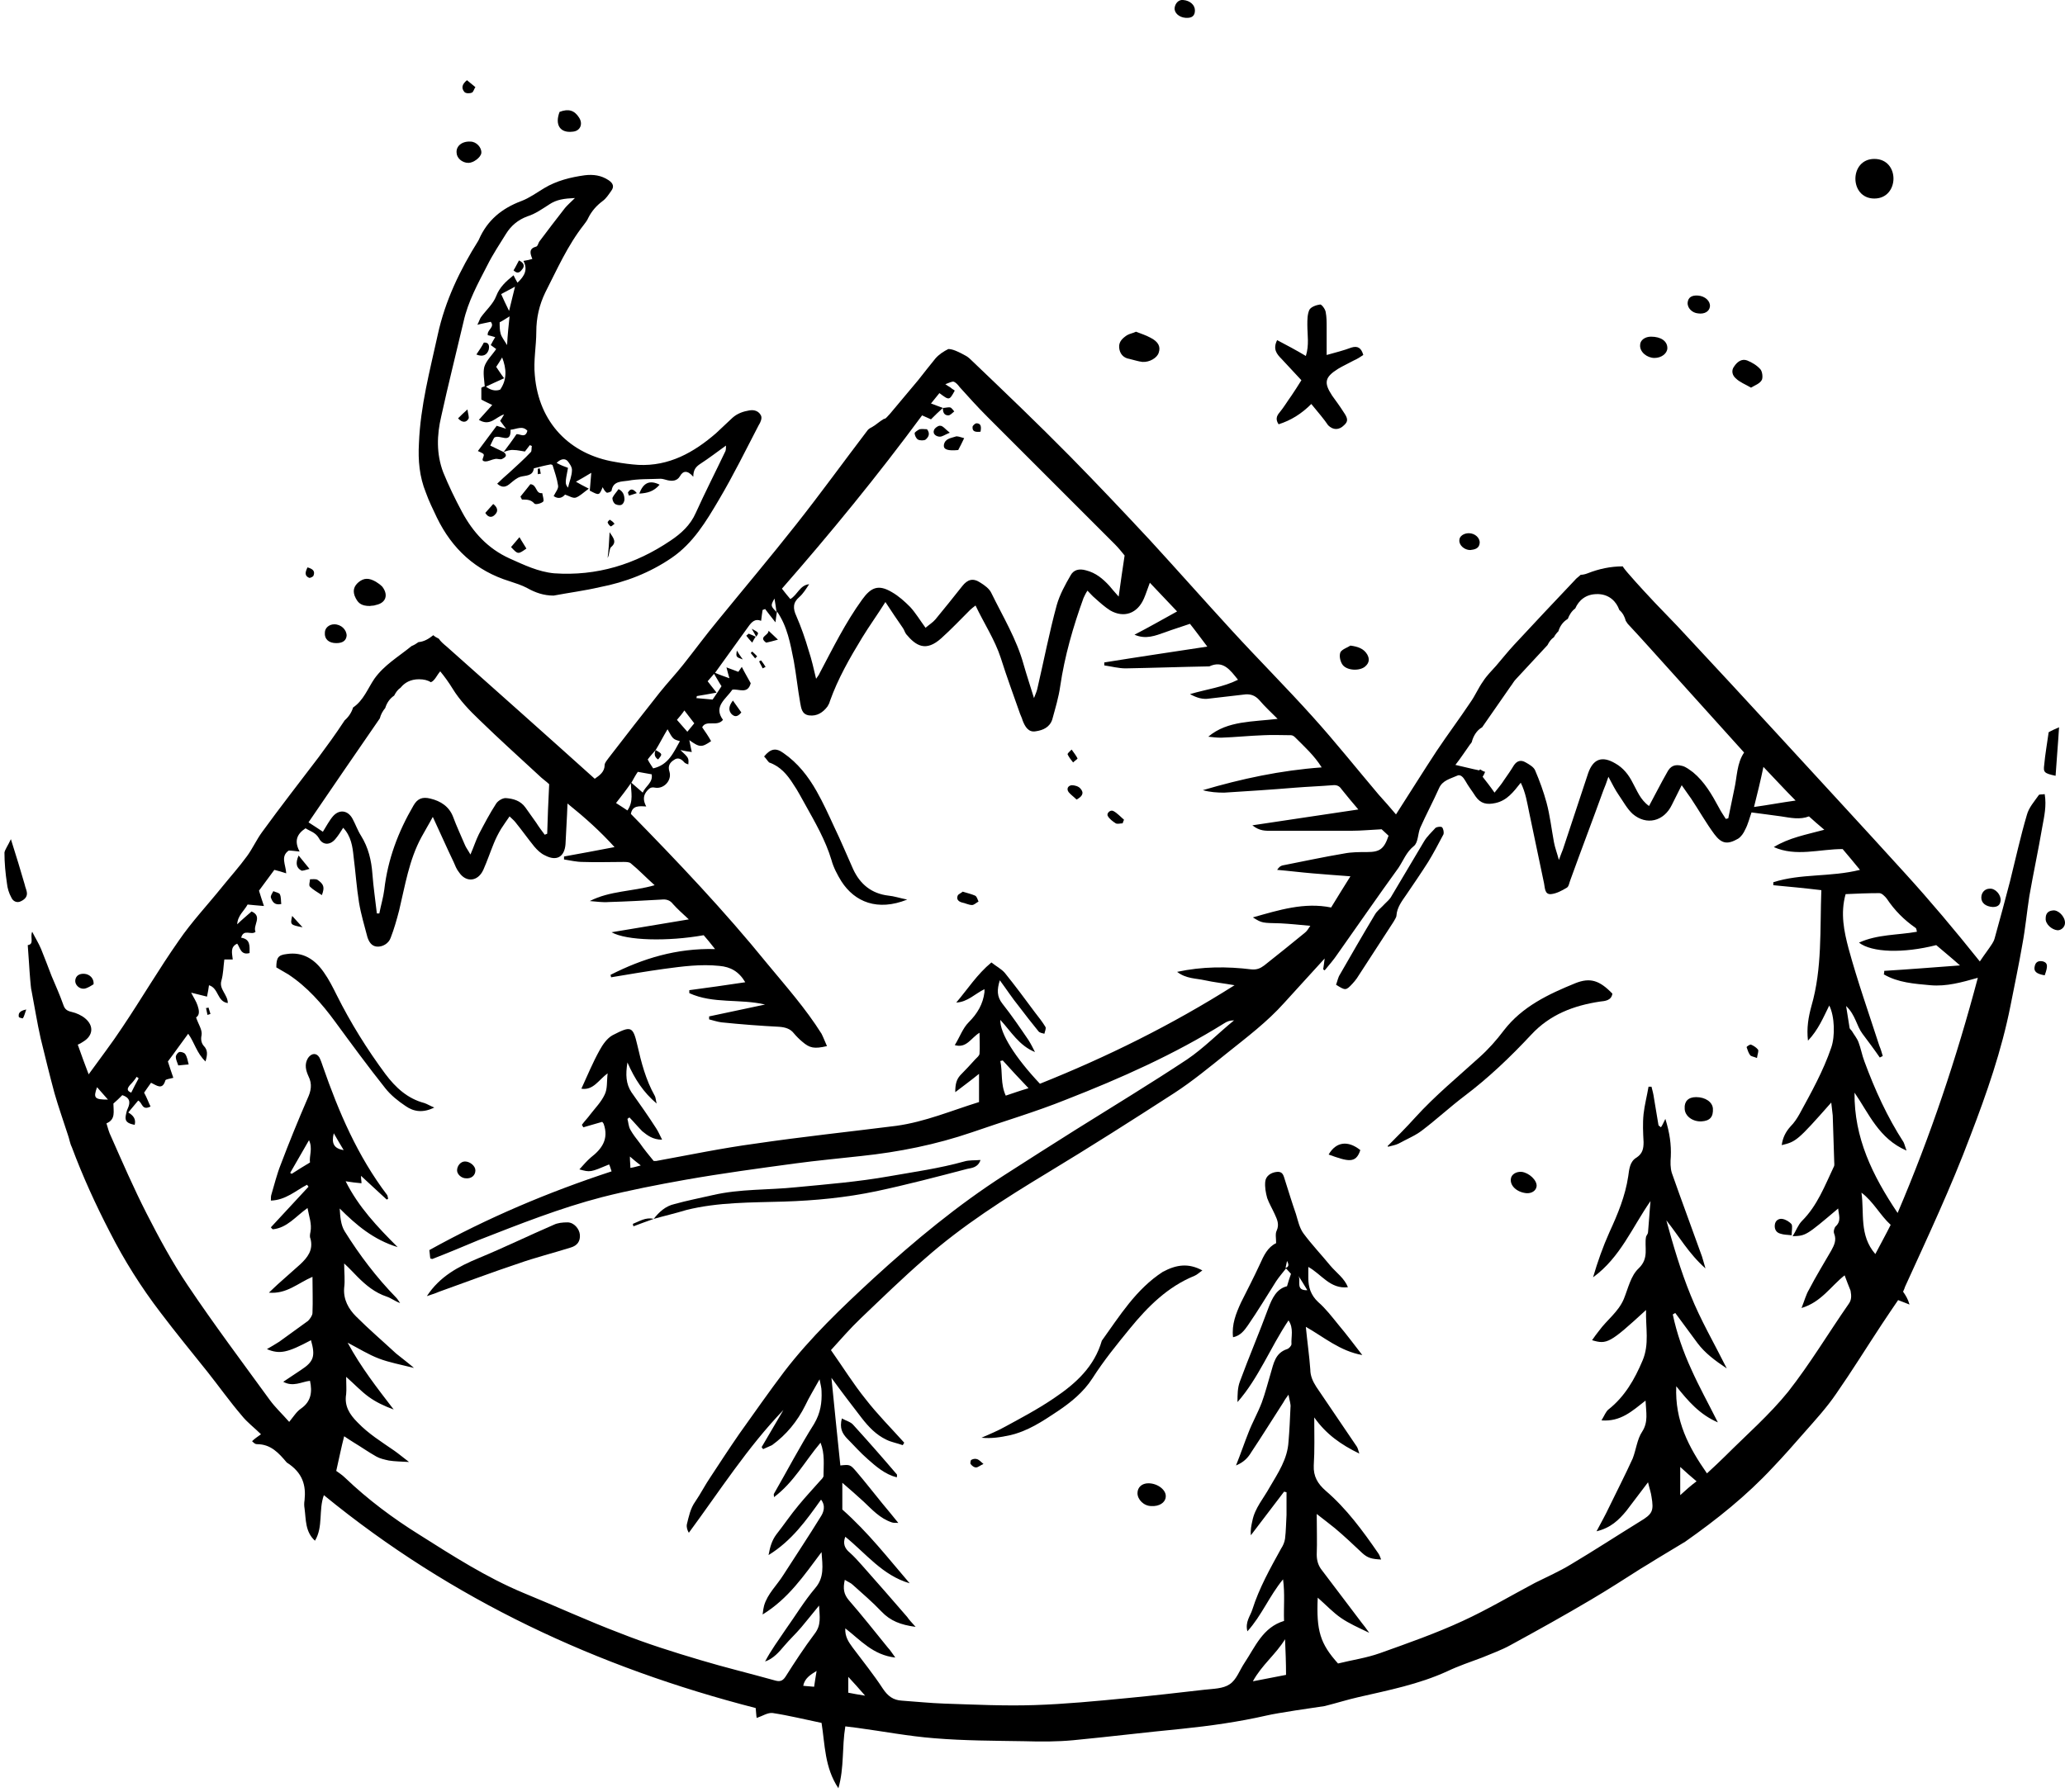 <svg viewBox="0 0 417 362" xmlns="http://www.w3.org/2000/svg">
  <g fill-rule="nonzero" fill="none">
    <path d="M340.3 311.4c6.4-4.5 12.4-9.3 17.7-15 2.2-2.3 4.3-4.7 6.4-7.1 2.2-2.5 4.5-5 6.4-7.8 3.2-4.6 6.1-9.3 9.2-14 1.1-1.7 2.3-3.4 3.3-4.9 1 .4 1.6.6 2.3.9-.3-1.1-.8-1.9-1.3-2.6.2-.4.3-.7.4-1 4.6-10.1 9.3-20.1 13.2-30.5 3.3-8.6 6.3-17.2 8.1-26.3.8-4.1 1.7-8.3 2.4-12.4.6-3.2.9-6.5 1.4-9.7.8-4.6 1.8-9.2 2.6-13.9.4-2.2.9-4.3.5-6.7-.5.1-1.1 0-1.2.2-.9 1.3-2 2.5-2.4 4-1.3 4.4-2.3 9-3.4 13.4-1 3.8-2 7.6-3.1 11.5-.1.4-.3.8-.5 1.1-.7 1.1-1.5 2.1-2.5 3.6-5.2-6.5-10-12.2-15-17.7-8.8-9.7-17.7-19.3-26.5-28.9-5.8-6.3-11.6-12.6-17.4-18.8-2.9-3.2-6-6.2-8.9-9.4-1.1-1.2-2.2-2.4-3.4-3.8-.3-.4-.7-.8-.9-1.2-2.5 0-4.8.5-7.1 1.4-.5.2-1 .3-1.4.3-.4.4-.9.7-1.2 1.1-4.1 4.3-8.2 8.7-12.3 13.1-1.2 1.3-2.4 2.8-3.6 4.2-.9 1-1.9 2-2.6 3.1-1 1.4-1.6 2.9-2.6 4.3-2.2 3.3-4.6 6.5-6.8 9.8-2.7 4.1-5.3 8.3-8.2 12.8-1.2-1.4-2.3-2.7-3.5-4-4.4-5.2-8.7-10.6-13.3-15.7-5.3-5.9-11-11.6-16.4-17.5-5.5-6-10.9-12.1-16.4-18.1-5.3-5.7-10.7-11.4-16.2-17-6.5-6.6-13.2-13-19.9-19.4-.8-.8-1-.8-1.1-.9-1.8-1-2.8-1.4-3.6-1.4-1 .5-1.9 1.1-2.6 1.9-1.3 1.6-2.4 3-3.5 4.4-1.9 2.3-3.8 4.5-5.7 6.8-.4.4-.9 1.1-1.2 1-1 .6-1.6 1.2-2.3 1.6-.8.4-.9.6-1 .7-4.8 6.3-9.5 12.8-14.4 19-5.2 6.6-10.6 13-15.9 19.5-2.4 2.9-4.6 5.9-6.9 8.8-1.5 1.9-3.2 3.7-4.8 5.7-3.5 4.4-6.9 8.8-10.3 13.2-.3.4-.8 1-.8 1.4 0 1.4-1 2.1-2 2.8-10-9-19.9-17.8-29.9-26.7-.6-.5-1.2-1-1.6-1.6-.4-.2-.8-.4-1.1-.7-1 .8-1.9 1.3-3 1.4-.4.3-.9.6-1.4.8-2.7 2.2-5.5 3.8-7.5 6.6-1.3 1.9-2.2 4.4-4.3 5.8-.3 1-.9 1.9-1.7 2.6-1.9 2.9-3.6 5.2-5.3 7.5-3.8 5-7.7 10-11.4 15.1-1.1 1.5-1.9 3.3-3 4.8-1.6 2.2-3.4 4.2-5.1 6.3-2.9 3.6-6.1 7-8.7 10.8-4 5.7-7.5 11.7-11.4 17.5-2.1 3.2-4.5 6.3-6.8 9.5-.8-2.1-1.5-4-2.2-6 .5-.2.8-.4 1.1-.6 2-1.2 2.2-3.2.4-4.7-.7-.6-1.8-1.1-2.7-1.3-.9-.2-1.4-.5-1.7-1.4-.7-2-1.6-4-2.4-5.9-.7-1.8-1.4-3.7-2.1-5.4-.5-1.2-1.2-2.3-1.8-3.5-.5 1.1.5 2.5-.9 2.7.2 2.4.3 4.7.5 7 .1.8.1 1.6.3 2.4.6 3.1 1.1 6.3 1.8 9.4.9 3.7 1.8 7.4 2.8 11.1.8 2.8 1.8 5.6 2.7 8.4.3.8.4 1.7.8 2.5 2.2 5.9 4.8 11.6 7.7 17.2 2.9 5.7 6.3 11.1 10.2 16.2 3.1 4.1 6.3 8 9.5 12 2.3 2.9 4.5 6 6.9 8.8 1.1 1.4 2.6 2.5 3.9 3.8-.7.5-1.3.9-1.8 1.4.5.5.7.6 1 .6 2.8 0 4.4 1.8 6 3.7 3.3 2.1 3.9 4.7 3.6 7.6-.1.6-.1 1.1 0 1.7.3 2.2.1 4.7 2.1 6.5 1.7-2.8.7-6.2 1.8-9.2 25.9 21.2 55.3 34.8 87.2 43 .1.9.1 1.5.2 2 1.2-.4 2.2-1.1 3.2-1 3.3.5 6.5 1.3 9.9 2 .7 4.4.6 9 3.4 13.2 1.2-4.2.7-8.3 1.4-12.5.9.1 1.6.2 2.4.3 5.2.7 10.4 1.7 15.6 2.1 6 .5 12.1.5 18.2.6 3.3.1 6.6.1 9.8-.2 7.3-.7 14.6-1.6 21.9-2.3 5.8-.6 11.5-1.4 17.2-2.7 2.1-.5 9.6-1.6 11.7-1.9l72.8-33.2zm-72.8 33.2c2.4-.6 4.6-1.3 6.8-1.8 6.1-1.4 12.2-2.6 17.9-5.2 2.3-1.1 4.7-1.9 7.1-2.8 1.9-.8 3.9-1.5 5.7-2.5 5.5-3 10.9-6 16.3-9.2 3.4-2 6.8-4.2 10.1-6.3 1-.6 2-1.2 3.1-1.9l5.8-3.5-72.8 33.2zm88.6-189.7c2.3 2.4 4.3 4.6 6.5 6.8-2.9.4-5.5.9-8.4 1.3.7-2.8 1.3-5.2 1.9-8.1zm-59.2-4.6c.1-.1.2-.2.3-.4.3-1.2 1-2.4 2.1-3 1.9-2.7 3.8-5.5 5.7-8.2.4-.5.7-1.1 1.1-1.5 2.1-2.3 4.3-4.6 6.4-6.9.3-.6.7-1.2 1.3-1.6.2-.4.5-.8.9-1.2.3-1 .9-1.9 1.9-2.5.3-.8.8-1.6 1.5-2.1.7-1.6 2.1-2.9 4.4-2.9h.3c2.2.1 3.6 1.5 4.2 3.2.7.6 1.1 1.4 1.3 2.2.1.2.3.4.4.6 3 3.2 5.9 6.5 8.9 9.8 4.9 5.4 9.7 10.8 14.6 16.2-1.5 2.2-1.4 4.9-2 7.5-.4 1.9-.8 3.8-1.2 5.8-.2 0-.3.1-.5.1-.5-.8-1-1.5-1.4-2.3-1.4-2.6-2.9-5.2-5.2-7.1-.7-.5-1.4-1.1-2.2-1.3-1.5-.4-2.4 0-3.1 1.4-1.2 2.1-2.3 4.3-3.6 6.7-1.8-1.3-2.4-3.1-3.3-4.7-.8-1.6-1.9-3-3.5-3.9-2.7-1.6-4.5-.9-5.5 2-1.7 5.1-3.4 10.3-5.1 15.4-.2.5-.4 1-.8 2.1-.4-1.5-.8-2.5-1-3.6-.5-2.7-.8-5.4-1.5-8-.6-2.2-1.4-4.4-2.3-6.5-.3-.7-1.2-1.2-1.9-1.6-1-.6-1.8-.3-2.4.6-.6 1-1.3 2-2 3-.5.8-1.1 1.5-1.9 2.5-.9-1.3-1.7-2.3-2.4-3.2.2-.3.4-.7.5-1-.4-.1-.7-.3-1-.5l-.2.2c-1.5-.3-3-.7-4.8-1.1 1.1-1.4 2-2.8 3-4.2zM186.2 83.9c.5.2 1.1.5 1.8.8.8-.8 1.6-1.6 2.4-2.3-.7-.3-1.4-.5-2.4-.9.6-.7 1.1-1.4 1.7-2.1 2 1.5 2 1.5 3.1-.5-.2-.2-.5-.3-.7-.5-.2-.2-.5-.3-1.2-.8.8-.3 1.4-.6 1.7-.5.5.2.9.7 1.2 1.1 1.8 2 3.6 4 5.5 5.9l14.4 14.4 11.5 11.5c.7.7 1.4 1.6 1.9 2.2-.4 2.7-.8 5.3-1.2 8.3-.9-1-1.4-1.6-1.9-2.2-1.3-1.4-2.7-2.6-4.7-3.1-1.4-.4-2.5-.1-3.1 1-1.1 1.9-2.2 3.9-2.8 6-1.5 5.5-2.6 11.2-3.9 16.8-.1.5-.3 1-.7 2-.8-2.6-1.5-4.7-2.1-6.8-1.4-5.1-4.2-9.7-6.5-14.4-.4-.9-1.4-1.6-2.2-2.1-1.5-1-2.6-.7-3.7.7-1.8 2.3-3.6 4.5-5.4 6.7-.5.6-1.3 1.1-2 1.7-1.1-1.5-2-3-3.1-4.2-1.1-1.1-2.3-2.2-3.7-3-2.7-1.6-4.2-1-6 1.5-3.4 4.7-5.9 9.8-8.6 14.9-.1.3-.3.5-.7 1.1-.5-2.1-.9-3.9-1.5-5.7-.7-2.4-1.5-4.7-2.5-7-.7-1.5-.7-2.7.6-3.8.8-.7 1.4-1.7 2-2.6-1.9.2-2.3 2.1-3.8 3-.5-.6-1.1-1.3-1.7-2.1 9.8-11.2 19.3-22.8 28.3-35zm-29.8 37c.2 1.2.3 1.9.4 2.7-1.2-1.2-1.2-1.3-.4-2.7zm-15.7 19.7c1.2-.2 2.4-.4 4-.7-.7-.9-1.2-1.5-1.8-2.3.4-.5.9-1 1.3-1.5.5.8.9 1.6 1.5 2.5-.5.8-1.1 1.7-1.8 2.7l-3.3-.3c.1-.1.1-.3.1-.4zm-2.5 2.9c.7.9 1.3 1.7 2 2.6-.4.5-.9 1.1-1.4 1.7-.7-.8-1.3-1.5-2.1-2.4.6-.7 1.1-1.3 1.5-1.9zm-5.8 8c.8-1.3 1.5-2.7 2.4-4.2 1.1 2 1.1 2 2.5 2.4-1.3 2.3-2.3 4.8-5.4 5.5-.3-.5-.7-1-1.1-1.8.5-.7 1.1-1.3 1.6-1.9zm-3.6 4.4c1 .2 1.8.3 2.8.5.3 1.7-1.3 2.4-1.8 3.7-.8-.7-1.5-1.3-2.3-2 .4-.7.8-1.5 1.3-2.2zm-1.4 2.3c0 1.8.6 3.6-.7 5.5-.7-.5-1.4-.9-2.3-1.5 1.1-1.4 2.1-2.7 3-4zm-50.7-13.1c.2-.8.6-1.5 1.1-2.1.3-1 .9-1.9 1.8-2.5.3-.6.7-1.2 1.3-1.6.8-1 2-1.7 3.7-1.7 1 0 1.8.2 2.4.6.8-.3 1.2-1.4 1.9-2.2.9 1.1 1.7 2.2 2.5 3.5 1.4 2.3 3.4 4.4 5.4 6.3 3.9 3.8 7.9 7.4 11.9 11.1.8.8 1.7 1.4 2.2 1.9-.2 3.7-.3 6.8-.4 10l-.5.2c-.6-.8-1.2-1.6-1.7-2.4-.7-1-1.5-2.1-2.2-3.1-1-1.4-2.5-1.8-4-1.9-.6 0-1.5.5-1.9 1.1-1.3 2-2.4 4.1-3.5 6.2-.6 1.2-1 2.5-1.7 4.1-.5-.9-.9-1.4-1.1-1.9-.8-1.9-1.7-3.8-2.4-5.7-.8-2.1-2.5-3.2-4.6-3.7-1.6-.4-2.6 0-3.4 1.4-3.1 5.3-5.2 10.9-5.9 17-.2 1.6-.7 3.2-1 4.8h-.5c-.3-2.7-.7-5.3-.9-8-.2-2.7-.8-5.3-2.3-7.7-.7-1.1-1.1-2.3-1.7-3.4-.9-1.7-2.6-2-3.9-.6-.8.9-1.4 2.1-2.1 3.2-.9-.6-1.8-1.2-2.9-1.9 4.7-6.9 9.5-13.9 14.4-21zm-50.4 74c.5-.5.9-1 1.3-1.6.1.1.3.2.4.3-.5.9-1 1.9-1.5 2.9-1-.4-.8-.9-.2-1.6zm-6.7.5c.8.9 1.4 1.6 2.2 2.5-2.7 0-3-.3-2.2-2.5zm47.8 9.3c.8 1.4 1.4 2.4 2 3.4-2-.3-2.5-1.4-2-3.4zm97 111.8c-.8-.1-1.5-.1-2.2-.2.3-1.5 1.4-2.2 2.7-3-.2 1.1-.3 2-.5 3.2zm-25.3-31.1c6.2-8.4 11.8-17.2 19.1-24.8-1.5 2.5-2.9 5-4.4 7.5.1.1.2.3.3.4.6-.3 1.2-.5 1.8-.8 2.9-2.1 5.1-4.8 6.7-8 .8-1.7 1.8-3.3 2.9-5.3.2 1.1.4 1.7.4 2.4.1 2.3-.2 4.4-1.5 6.6-2.9 4.6-5.4 9.4-8.1 14.1-.1.1 0 .3 0 .7 4-3 6.2-7.2 9.4-11 .9 2.3.6 4.5.6 6.7 0 .3-.4.7-.6.9-1.5 1.7-3 3.3-4.4 5-1.6 1.9-3 4-4.5 5.9-.9 1.2-1.3 2.5-1.6 4.2 4.7-2.9 7.6-7 10.6-11.2 1 1.3.5 2.6-.1 3.5-2.4 3.9-5 7.8-7.5 11.7-1.3 2.1-3.2 3.8-3.9 6.2-.1.4-.2.9-.3 1.8 5.2-3.2 8.3-7.8 11.9-12.6.2 2.8.6 5.1-1.3 7.3-2.2 2.6-4 5.6-6 8.4-1.4 2.1-2.9 4.1-4.1 6.4 1.7-.6 2.8-1.9 3.9-3.2 1.1-1.3 2.3-2.4 3.4-3.7 1.1-1.3 2.2-2.7 3.6-4.4.1 2.2.5 3.9-.9 5.7-2.1 2.8-4 5.7-5.9 8.7-.6.9-1.2 1-2.2.7-5-1.4-10-2.6-15-4.1-5.4-1.6-10.8-3.3-16.1-5.4-6.6-2.5-13.1-5.5-19.7-8.2-7.4-3.1-14.1-7.4-20.9-11.7-5.3-3.3-10.4-7.1-15-11.5-.6-.6-1.4-1.1-1.8-1.4.6-2.6 1-4.7 1.6-7 .7.5 1.4.9 2 1.3 1.5.9 2.9 1.9 4.5 2.8.7.4 1.6.6 2.5.8 1.2.2 2.5.2 4.1.3-1.2-.9-2-1.6-3-2.3-2.6-1.8-5.2-3.4-7.4-5.7-1.6-1.6-2.7-3.3-2.3-5.7.1-1 0-2 0-3.5 1.7 1.5 3 2.9 4.5 4s3.2 1.9 5.1 2.6c-3.3-4.3-6.6-8.5-9.3-13.5 2.3 1.2 4.2 2.4 6.3 3.2 2.1.8 4.3 1.2 7.1 1.9-1.4-1.2-2.5-2-3.6-2.9-2.7-2.5-5.5-4.9-8.1-7.5-1.5-1.5-2.6-3.4-2.4-5.8.2-1.5 0-3 0-4.9 1.1 1 1.9 1.9 2.7 2.7 1.7 1.7 3.5 3.2 5.9 4 .9.3 1.6.9 2.7 1.3-.3-.4-.5-.8-.8-1.1-4-4.1-7.4-8.6-10.4-13.4-.8-1.3-.9-3-1-4.6 3.3 3.3 6.8 6.3 11.7 7.8-4.1-4.1-7.9-8.1-10.5-13.3 1.2.2 2.1.3 3.2.4 0-.5-.1-.8-.1-1.5 1.8 1.7 3.5 3.2 5.2 4.8.1-.1.2-.1.3-.2-.1-.2-.1-.5-.2-.7-6-7.9-9.8-16.8-13-26-.2-.6-.4-1.2-.7-1.8-.6-1-1.6-.9-2.3.1-.8 1.3-.4 2.6.1 3.7.8 1.6.5 3-.2 4.5-1.9 4.4-3.7 8.8-5.4 13.3-.8 2-1.3 4.1-1.9 6.1-.1.3-.1.7-.1 1.2 3-.1 5-2 7.3-3.2.1.1.2.3.3.4-2.5 2.7-5.1 5.5-7.6 8.2.1.1.2.3.4.4 2.9-.3 4.6-2.6 7-4.3.3 1.7.9 3.2.6 4.8-.1.5-.2 1 0 1.4.6 2.3-.6 3.8-2.1 5.2-1.5 1.3-3 2.7-4.5 4-.5.5-1 .9-1.8 1.7 3.6.3 5.8-1.9 8.8-3.2 0 2.5.1 4.9 0 7.3 0 .5-.5 1.2-.9 1.6-1.9 1.4-3.9 2.8-5.8 4.2-.8.5-1.6 1-2.5 1.5 2.6 1.1 4.2.7 8.9-1.8.9 3.2.6 4.3-2 6-1.1.7-2.2 1.5-3.6 2.4 2 1.1 3.7 0 5.4-.2.5 2.3.2 4.2-1.8 5.6-.9.6-1.5 1.6-2.4 2.7-1.5-1.7-2.8-2.9-3.9-4.4-5.6-7.7-11.3-15.3-16.6-23.2-3.1-4.6-5.8-9.6-8.3-14.5-2.6-5.1-4.9-10.4-7.2-15.6-.4-.8-.6-1.6-.9-2.6 1.9-.8 1.4-2.4 1.4-4 .6-.5 1.2-1.1 1.8-1.7 1.5.5 1.7 1.4 1.1 2.7-.2.4-.3.9-.4 1.4-.2 1.1.2 1.6 1.8 1.9.3-1.2-.3-1.9-1.3-2.5.7-.8 1.3-1.6 2-2.4.9.4.7 2.1 2.5 1.2-.4-.8-.7-1.7-1.3-2.8.3-.4.8-1.2 1.4-2 1.1.5 2.3 1.6 2.9-.5.1-.2.8-.3 1.6-.5-.4-1.1-.7-2.1-1.1-3.3 1.3-1.7 2.6-3.6 4.1-5.6 1.3 1.8 1.7 3.9 3.5 5.6.4-1.4.5-2.3-.4-3.2-.4-.5-.6-1.2-.4-2.1.2-1.1-.7-2.3-1.1-3.6.8-.5.6-1.5.3-2.4-.3-.9-.8-1.6-1.3-2.6 1.1.3 2.1.5 3.2.8.2-.9.3-1.6.4-2.3 2 .6 1.6 3.3 3.8 3.6 0-1.7-1.8-2.8-1.3-4.5.4-1.4.4-2.8.6-4.3H47c-.1-1.2-.6-2.5.9-3.2.6.8.7 2.4 2.5 1.9 0-1.4.2-2.8-1.7-3.1.5-1.9 2.1-.4 2.9-1.2-.6-1.3 1.5-3.1-.8-4.1-1 .9-2 1.7-2.9 2.6.1-1.8 1.4-2.7 2.1-4 1 .1 2 .2 3.3.3-.4-1.2-.7-2.1-1-3.1 1-1.4 2.1-2.8 3.1-4.2.8.2 1.5.4 2.4.7-.1-1.8-1.2-3.4.5-4.6.5 0 1.2.1 2.2.2-1.1-2.1-.6-3.5 1.2-4.7.9.6 2 .8 2.7 2 .7 1.4 2.2 1.5 3.3.2.6-.7 1.1-1.5 1.6-2.3 1.6 1.7 1.9 3.8 2.1 5.8.4 3.1.6 6.2 1.1 9.3.4 2.4 1.1 4.7 1.7 7 .3.9.8 1.8 1.9 1.9 1.1.1 2.4-.6 2.8-1.8.7-1.8 1.2-3.6 1.7-5.5 1.2-5 2-10.2 4.5-14.8.7-1.3 1.5-2.6 2.3-4.1 1.5 3.2 2.8 6.2 4.2 9.1.3.7.6 1.5 1.1 2.1 1.4 2.1 3.8 1.9 4.9-.5.8-1.8 1.4-3.6 2.1-5.3.4-1 .9-2 1.5-3 .5-.8 1.1-1.6 1.7-2.5.5.5.9.8 1.2 1.2 1.3 1.6 2.5 3.3 3.8 4.9.6.7 1.3 1.4 2.2 1.8 2.3 1.2 3.9.3 4.1-2.3.1-2.5.3-5.1.4-8.2 3.6 2.9 6.6 5.6 9.5 8.8-3.6.7-6.9 1.3-10.2 1.9v.6c1.3.2 2.5.5 3.8.5 2.7.1 5.4 0 8.2 0 .5 0 1.2 0 1.5.3 1.6 1.3 3 2.8 4.8 4.4-4.5 1.3-9 1.1-13.1 3.2 1.3.1 2.6.3 3.8.2 3.6-.1 7.2-.3 10.7-.5.9-.1 1.7.1 2.3.9.9 1 1.9 1.9 3.2 3.1-5.4.9-10.3 1.7-15.6 2.6 3 1.7 11.3 1.9 18.6.6.6.7 1.3 1.5 2.3 2.8-7.8-.2-14.6 1.9-21.1 5.2 0 .2.1.3.1.5 3.6-.6 7.1-1.2 10.7-1.7 3.7-.5 7.4-1 11.2-.6 2.2.2 3.9 1.1 5.2 3.3-3.9.6-7.6 1.1-11.3 1.6v.6c4.8 2.2 10.2 1.1 15.3 2.3-3.8.8-7.5 1.6-11.3 2.4v.6c.8.2 1.7.5 2.5.6 3.9.4 7.8.7 11.7.9 1.2.1 2.2.4 2.9 1.3.5.6 1.1 1.2 1.7 1.7 1.5 1.3 2.4 1.5 5 .9-.4-.9-.7-1.7-1.1-2.5-3.2-5.1-7.2-9.6-11-14.2-8.6-10.6-18-20.5-27.5-30.2.3-1.7 1.6-1.6 3.1-1.5-.7-1.3-.6-2.3.2-3.2.4-.4.7-.8 1.6-.6 1.8.3 3.4-1.5 2.9-3.2-.4-1.2.1-1.9.9-2.4.8-.6 1.5-.2 2.1.5.2.2.5.3.8.4.1-1.3.1-1.3-1.6-2.9.9.2 1.5.3 2.3.4-.2-.8-.3-1.5-.5-2.4 2.1 1.5 2.5 1.5 4.4.2-.5-.9-1.1-1.8-1.8-2.8.8-1.6 3 0 4.2-1.5-2-2.7.6-4.2 1.9-6.1 1.3-.2 3.1 1 3.7-1.3-.6-1.1-1.2-2.1-1.8-3.3-.2.3-.4.6-.7 1-.7-.3-1.4-.5-2.4-.9.2.8.4 1.5.6 2.2-1.1-.4-2-.7-2.9-1.1 2.2-3.1 4.5-6.2 6.7-9.3.7-1 1.4-1.7 2.6-1.2.1-.9.2-1.5.3-2.2.2-.1.4-.1.5-.2.6.8 1.3 1.7 2.1 2.7.1-.9.2-1.5.3-2.2 2.1 3 2.7 6.5 3.4 10 .5 2.8.8 5.7 1.3 8.5.2 1 .3 2.3 1.8 2.5 1.6.2 2.8-.6 3.7-1.8.2-.3.4-.7.5-1.1 1.6-4.5 4-8.7 6.5-12.8 1.4-2.3 3-4.5 4.7-7.2 1.3 2 2.4 3.6 3.5 5.2.3.4.4.9.7 1.3 2 2.4 4 3.6 7.1.8 2-1.8 3.9-3.8 5.8-5.7.3-.3.6-.5 1.1-.9 1.7 3.6 3.9 6.9 5.1 10.6 1.2 3.8 2.6 7.6 3.9 11.3.2.5.4.9.5 1.3.5 1.3 1.2 2.5 2.7 2.2 1.4-.2 2.8-.8 3.3-2.4.6-2.2 1.3-4.5 1.6-6.7.9-6.1 2.6-12 4.7-17.8.2-.4.4-.9.8-1.5.6.6 1 1.1 1.5 1.5 1 .9 2 1.8 3.1 2.5 2.8 1.6 5.5.6 6.8-2.4.4-.9.7-1.9 1.2-3.2 1.9 2 3.6 3.8 5.5 5.8-2.9 1.6-5.7 3.2-8.6 4.7 2.3 1 4.2.2 6.2-.5 1.6-.6 3.3-1.1 5-1.7 1.2 1.5 2.2 2.9 3.5 4.6-7.2 1.1-14 2.1-20.8 3.2v.6c1.4.2 2.9.6 4.3.6 5.6-.1 11.1-.3 16.7-.4h.2c2.8-1.3 4.2.7 5.8 2.7-3 1.5-6.3 1.9-9.7 2.9 1.5.8 2.6 1.1 3.9.9 2.3-.3 4.6-.5 6.9-.8 1.3-.2 2.3.1 3.2 1.1 1.1 1.3 2.4 2.5 3.7 3.8-2.6.3-5 .4-7.4.8-2.3.4-4.6 1.1-6.6 2.8.9.1 1.7.2 2.6.2 2.9-.1 5.7-.4 8.6-.5 1.8-.1 3.6 0 5.5 0 .3 0 .6.2.8.4 1.9 1.9 3.9 3.7 5.4 6.1-8.3.6-16.2 2.3-24 4.6 1.4.4 2.9.5 4.3.5 4.8-.3 9.5-.6 14.3-1 2.5-.2 5.1-.3 7.6-.5.9-.1 1.4.2 1.8.8 1.1 1.4 2.3 2.8 3.4 4.1-6.9 1-13.9 2.1-21.4 3.2 1.5 1.2 2.7 1.1 3.9 1.1H273c1.9 0 3.8-.2 6-.3.3.3.9.8 1.4 1.3-.9 2.7-1.8 3.3-4.3 3.3-1.6 0-3.2 0-4.7.3-4.2.7-8.3 1.6-12.4 2.4-.4.1-.7.3-1.1.9 2.4.2 4.7.5 7.1.7 2.4.2 4.9.4 7.7.6-1.4 2.2-2.6 4.2-3.9 6.3-5.4-1.1-10.5.5-15.8 2 1.9 1.2 1.9 1.1 5.6 1.2 1.9.1 3.8.3 6 .5-.4.6-.7 1.1-1.1 1.4-2.7 2.2-5.4 4.4-8.2 6.6-.8.6-1.5.9-2.6.8-4.9-.6-9.9-.6-15 .5 1.8 1.4 3.8 1.3 5.6 1.7 1.8.4 3.7.6 6 1-12.8 8.1-25.8 14.5-39.3 19.9-5-5.3-8.1-10.2-8-12.9 2.2 2.4 3.8 5.2 7 6.5-.4-.8-.8-1.6-1.3-2.4-1.7-2.5-3.4-5-5.3-7.4-1.1-1.4-1.1-2.8-.5-4.7 1.4 1.9 2.5 3.6 3.8 5.2 1.3 1.7 2.6 3.4 4 5.1.2.3.8.4 1.2.5.1-.5.4-1.1.2-1.4-.6-1-1.4-2-2.1-2.9-2-2.7-4-5.4-6.1-8-.7-.8-1.7-1.3-2.7-2.1-2.9 2.4-4.8 5.4-7.1 8.1 2.3-.1 3.8-1.8 5.7-2.7v.6c-.3 2.4-1.4 4.3-3.2 6.1-1.2 1.2-1.8 3-2.8 4.6 2.4.7 3.3-1.5 5-2.5 0 1.6.1 2.9 0 4.2 0 .4-.5.8-.8 1.1-1 1.1-2 2.2-3.1 3.3-.8.9-1 1.9-1 3.4 1.7-1.3 3.2-2.4 4.8-3.7v5.7c-5.5 1.7-10.9 4-16.7 4.8-9.5 1.2-19 2.2-28.5 3.6-6.7.9-13.4 2.3-20 3.5h-.5c-.9-1.1-1.9-2.3-2.8-3.6-.7-.9-1.4-1.8-1.9-2.7-.4-.7-.4-1.5-.6-2.2.1-.1.3-.2.4-.3.9.9 1.7 1.9 2.6 2.8 1 .8 2.1 1.7 4 1.7-.5-1-.8-1.7-1.2-2.3-1.6-2.5-3.3-4.9-5-7.3-1.1-1.7-1.2-3.5-.8-6 1.5 3.4 3.2 6 5.9 8.3-.2-.8-.2-1.3-.4-1.6-1.8-3.2-2.7-6.7-3.5-10.2-.9-3.9-1.3-3.9-5-2-1.1.6-2 1.9-2.6 3-1.4 2.5-2.5 5.2-3.7 7.8 2.4.4 3.5-1.8 5.3-3.1-.2 1.7 0 3.1-.6 4.3-.7 1.5-1.9 2.7-2.9 4-.5.7-1.2 1.4-1.7 2.1.1.2.2.3.3.5 1.3-.4 2.5-.7 3.8-1.1.1.1.2.2.3.4 1.1 3.1-.4 5.1-2.6 6.8-.8.7-1.5 1.5-2.3 2.4 2.2.6 2.2.6 6-1 .2.4.3.8.5 1.4-12.8 4.2-25.1 9.4-36.8 15.9.1.6.1 1.2.2 1.7.1 0 .3.1.4.1 3.1-1.2 6.2-2.5 9.3-3.8 8.2-3.2 16.5-6.5 25-8.7 5.5-1.4 11.2-2.5 16.8-3.5 7.4-1.3 14.8-2.3 22.2-3.3 4.4-.6 8.9-1 13.3-1.5 7.6-.8 15.1-2.3 22.4-4.8 6.3-2.2 12.8-4.1 19-6.6 11-4.3 21.8-9.1 31.9-15.4.6-.4 1.2-.6 2-.6-3.2 2.6-6.1 5.6-9.5 7.9-7.4 4.9-15 9.5-22.5 14.2-4.8 3-9.6 6.1-14.3 9.1-9.5 6.1-18.2 13.3-26.5 20.9-6.4 5.9-12.7 11.9-18 18.8-3.1 4.1-6.1 8.4-9.1 12.6-2 2.9-3.9 5.8-5.8 8.7-1.1 1.6-2 3.4-3.1 5-1 1.4-1.3 3-1.7 4.6-.1.6.1 1.2.4 1.7zm-76.5-74.8c-1.3.8-2.5 1.5-3.7 2.3-.1-.1-.2-.1-.3-.2 1.2-2.1 2.4-4.2 3.8-6.6.8 1.7 0 3.2.2 4.5zm145.1-15c-1.7.5-3.1 1-4.6 1.5-1.1-2.4-.6-4.7-1.1-7 .2 0 .3-.1.5-.1 1.6 1.8 3.3 3.6 5.2 5.6zm-78.3 15.6c-.8.2-1.4.4-2.1.5 0-.7-.1-1.3-.1-2.3.8.7 1.4 1.2 2.2 1.8zm41.9 106.5v-3.2c1.2 1.3 2.2 2.4 3.4 3.8-1.4-.2-2.3-.4-3.4-.6zm81.7-2.3c1.8-3.3 4.6-5.4 6.5-8.5.1 2.3.2 4.7.2 7.2-2 .4-4.2.8-6.7 1.3zm9.2-81.9c.5.8 1.1 1.7 1.8 2.9-2.5.1-1.2-1.9-1.8-2.9zm77.1 44.3v-5.7c1.2 1.1 2.1 1.9 3.3 2.9-1.2.9-2.1 1.7-3.3 2.8zm34-38.6c-4.1 5.9-7.8 12.1-12.2 17.7-3.8 4.7-8.4 8.7-12.7 13-1.1 1.1-2.3 2.2-3.7 3.5-3.7-5.3-6.5-10.6-6.2-17.6 2.4 3 4.7 5.7 8.4 7.3-1.9-3.8-3.8-7.2-5.4-10.8-1.6-3.5-2.9-7.2-3.7-11 .2-.1.3-.2.5-.3 1.5 2 3 4.1 4.5 6.1s3.5 3.5 5.9 5.1c-2.6-5.2-5.3-9.8-7.3-14.8-2-4.9-3.5-10-4.9-15.1 2.5 3.1 4.5 6.7 7.9 9.7-.3-1.1-.5-1.7-.7-2.4-2-5.6-4.1-11.2-6.1-16.9-.3-1-.3-2.2-.2-3.3.1-2.4-.2-4.7-1.1-7.6-.4.8-.6 1.3-.9 1.7-.3-.3-.5-.3-.5-.5l-.9-5.4c-.1-.8-.3-1.5-.5-2.3h-.6c-.3 1.8-.8 3.7-1 5.5-.2 1.9-.1 3.8 0 5.7 0 1.3-.2 2.3-1.4 3.1-1.4.8-1.5 2.4-1.7 3.8-.6 4-2.1 7.6-3.8 11.3-1.3 2.9-2.4 6-3.3 9.1 5.5-4 7.9-10.1 11.6-15.4-.2 2.1-.3 4.2-.5 6.3 0 .3-.3.6-.4.9-.4 2.1.7 4.3-1.5 6.4-1.6 1.5-2.1 4-3 6.2-1.1 2.6-3.4 4.2-5 6.4-.5.6-.9 1.2-1.4 1.9 3 .9 3.6.6 10.9-6.1-.1 3.6.7 6.9-.7 10.2-1.6 3.8-3.6 7.3-6.9 9.9-.5.4-.8 1.2-1.4 2.2 3.9.3 6.2-1.9 8.9-4 .1 2.4.6 4.3-.7 6.3-1 1.5-1.2 3.6-1.9 5.4-1.5 3.3-3.2 6.6-4.8 9.9-.7 1.5-1.5 2.9-2.5 4.8 2.9-.7 4.5-2.3 6-4.1 1.4-1.8 2.7-3.6 4.4-5.8.3 1.3.6 2.1.7 2.9.5 2.9.2 3.5-2.3 5-4.7 2.9-9.3 5.9-14 8.7-2.3 1.4-4.8 2.5-7.2 3.7-4.9 2.6-9.6 5.4-14.6 7.7-5.4 2.5-11.1 4.5-16.7 6.5-2.8 1-5.7 1.4-8.5 2.1-3.6-4-4.4-6.6-4.1-13.3 1.7 1.5 3.1 3 4.7 4.1 1.6 1.1 3.4 1.9 5.7 3-.7-1-1.1-1.5-1.5-2-2.7-3.6-5.4-7.1-8.1-10.7-.7-.9-1-1.9-1-3.1.1-2.6 0-5.2 0-8.2 1.4 1.1 2.6 2 3.7 2.9 1.9 1.6 3.7 3.3 5.5 5 1.1 1 1.9 1.2 3.8 1.3-.2-.5-.3-.9-.6-1.3-3.1-4.5-6.4-9-10.6-12.6-1.6-1.4-2.5-2.9-2.4-5.1.2-3.1.1-6.2.1-9.7 2.4 3.4 5.4 5.5 9.1 7.3-.2-.6-.3-1.1-.5-1.4-2.7-4-5.5-8.1-8.2-12.1-.7-1.1-1.2-2.2-1.2-3.5-.2-2.8-.6-5.5-.9-8.6 3.7 2.1 6.9 4.9 11.4 5.7-1.7-2.2-3.2-4.2-4.8-6.1-1.3-1.6-2.6-3.3-4.1-4.6-1.5-1.4-2-3-2-4.9v-2.2c2.7 1.5 4.4 4.5 8 4.1-.7-1.8-2.3-2.9-3.5-4.3-1.8-2.2-3.8-4.3-5.5-6.6-.8-1.1-1.1-2.6-1.5-3.9-.8-2.3-1.5-4.6-2.2-6.8-.3-.9-.4-1.8-1.6-1.7-1.2.1-2.3.8-2.4 2-.1 1.1.1 2.2.4 3.3.4 1.1 1 2.1 1.5 3.2s1 2.1.4 3.4c-.3.6-.1 1.5-.1 2.5-1.7.8-2.5 2.5-3.3 4.3-1.2 2.6-2.5 5.1-3.8 7.7-1 2.2-1.9 4.4-1.6 7 1.5-.3 2.3-1.4 3-2.4 2-2.9 3.8-5.9 5.7-8.9.6-.9 1.3-1.7 2-2.6.4.4.8.9 1 1.1-.3.8-.5 1.5-.8 2.5-2.1.5-3 2.4-3.8 4.5-1.8 4.9-3.9 9.8-5.7 14.7-.5 1.3-.5 2.7-.5 4.2 4.3-4.9 6.6-11 10.3-16.5 1.1 1.6.5 3.3.6 4.8 0 .3-.5.9-.9 1-2.4.8-2.7 2.9-3.3 4.9-.6 2-1.1 4-1.8 5.9-.8 2.1-1.9 4-2.7 6.1-.8 2-1.5 4.1-2.5 6.6 1.7-.7 2.5-1.7 3.1-2.7 2.2-3.3 4.3-6.7 6.5-10.1.2-.4.5-.8 1-1.5.2 1.2.5 1.9.4 2.6-.1 2.3-.2 4.6-.4 6.9-.2 3.5-2.1 6.3-3.8 9.2-1.2 2.2-3 4.2-3.5 6.8-.2.9-.4 1.8-.3 2.9 2.2-2.9 4.4-5.8 6.7-8.8.2 0 .3.1.5.1v4.6c-.1 1.6-.1 3.2-.3 4.8-.1.7-.4 1.4-.8 2-2.2 4-4.4 7.9-5.8 12.3-.4 1.3-1.5 2.5-1 4.4 2.9-3.2 4.4-7.1 7.2-10.5.4 3 .1 5.6.2 8.4-4.3 1.3-5.8 5.2-8 8.5-1 1.5-1.6 3.4-3 4.3-1.3.9-3.3.9-5.1 1.1-5.2.6-10.4 1.2-15.7 1.7-6.2.6-12.4 1.2-18.6 1.4-6 .2-12.1-.1-18.2-.3-2.9-.1-5.7-.4-8.6-.6-1.7-.1-2.8-.9-3.8-2.4-1.9-2.9-4-5.5-6.1-8.3-.8-1.1-1.6-2.2-1.5-3.9 3.1 2.4 5.6 5.4 10.1 5.9-.6-.8-1-1.5-1.5-2-2.6-3.2-5.2-6.5-7.9-9.6-1-1.2-1.2-2.3-.8-4.1.6.4 1.2.6 1.6 1 2 1.8 4 3.5 5.8 5.4 1.8 1.9 3.9 2.7 6.9 3.1-.8-.9-1.3-1.4-1.7-2-3-3.5-6.1-7-9.1-10.4-.8-.9-1.6-1.8-2.5-2.6-1.1-.9-1.4-1.9-.9-3.2 4.2 3.4 7.5 7.8 13 9.4-4.3-5-8.3-10.2-13.6-14.9v-5.4c1.5 1.3 2.9 2.5 4.3 3.8 1.7 1.6 3.3 3.4 5.7 4.2.3.1.6.1 1.3.1-1.2-1.5-2.2-2.7-3.2-3.9-1.8-2.2-3.5-4.4-5.3-6.5-1.2-1.4-1.3-1.4-3.2-1.2-.6-5.8-1.2-11.6-1.8-17.7 2.1 2.9 4.1 5.5 6.1 8.1 1.4 1.8 2.9 3.4 5 4.4 1 .5 2.2.7 3.3 1.1l.3-.5c-2.6-2.9-5.4-5.7-7.8-8.8-2.5-3.1-4.6-6.5-7-9.9 2-2.2 3.9-4.4 6-6.4 4.3-4.1 8.5-8.2 13-12.1 7.6-6.7 16.1-12.1 24.7-17.3 8.6-5.2 17.1-10.6 25.6-16.1 3.7-2.4 7.2-5.3 10.7-8.1 4-3.2 8.1-6.3 11.5-10.1 2.7-3 5.4-5.9 8.2-9-.1.9-.2 1.5-.3 2.2.1.1.2.1.3.2.9-1.1 1.8-2.1 2.6-3.3 4.1-5.8 8.1-11.6 12.3-17.4 1-1.5 1.6-3.2 3.1-4.4.9-.7.8-2.5 1.3-3.7 1.2-2.7 2.6-5.3 3.8-8 .7-1.6 2.3-1.9 3.6-2.5.7-.4 1.3.3 1.7 1 .6 1.1 1.4 2.1 2.1 3.2 1 1.4 2.2 1.7 4 1.3 2.3-.5 3.6-2.2 5.1-4.1 1 2 1.3 4.1 1.7 6 1 4.8 2 9.5 3 14.3.2.9.1 2.3 1.4 2.2 1.1-.1 2.2-.7 3.2-1.3.4-.2.5-1 .7-1.5 2.2-6.1 4.5-12.1 6.7-18.2.3-.7.6-1.5 1-2.7.8 1.5 1.4 2.7 2.1 3.7.9 1.3 1.7 2.8 2.8 3.8 2.8 2.4 6.3 1.5 7.9-1.8l2-4c.8 1.1 1.3 1.9 1.9 2.7 1.6 2.4 3 4.9 4.7 7.2 1.5 2 2.7 2.1 4.8.9.6-.4 1.1-1.1 1.4-1.8.6-1.1.9-2.4 1.3-3.5 2.1.3 4 .5 6 .8 1.9.3 3.8.7 5.6 0 1 .9 1.9 1.7 3.1 2.7-3.7 1-7.1 1.6-10.2 3.5 4.5 2 9.2.4 13.9.4 1.1 1.3 2.2 2.6 3.5 4.2-6 1.5-11.9.7-17.5 2.5v.6c3.2.3 6.4.6 9.7 1-.3 7.9.2 15.8-2 23.4-.6 2.2-1 4.4-.7 7 2.1-2.2 3.1-4.7 4.3-7.1 1.1 2.2 1.2 6.2.4 8.5-1.6 4.7-4 9-6.4 13.4-.5.9-1.1 1.8-1.8 2.5-1 1.1-1.6 2.3-1.8 3.8 2.9-.7 3.2-.9 10-8.6.1 1 .2 1.8.3 2.6l.3 9.3c0 .4.1.8-.1 1.1-1.8 3.8-3.3 7.8-6.4 10.9-.8.8-1.2 2-1.9 3.1 2.7-.1 2.7-.1 9.2-5.6.1 1.3.7 2.5-.5 3.6-.3.3-.5 1.1-.3 1.5.5 1.3 0 2.3-.6 3.4-1.5 2.6-3.1 5.2-4.5 7.9-.6 1-.9 2.2-1.5 3.7 4-1.2 5.9-4.4 8.7-6.6.4 1.1.8 2.1 1.2 3.1.2 1.1.2 1.9-.4 2.7zm-113.7-7.3c.1-.5.2-.9.3-1.4.4.7.4 1.2-.3 1.4zm119.1-2.8c-3.3-3.8-2.2-8.3-2.8-12.4 2.4 1.8 3.8 4.6 5.9 6.5-1 2-2 3.8-3.1 5.9zm4.5-8.3c-5.1-7.6-8.8-15.2-8.7-24.3 2.9 4.2 4.9 9.3 10.5 11.7-.3-.8-.4-1.3-.6-1.7-3.3-5.1-5.8-10.6-7.9-16.3-.5-1.3-.7-2.6-1.2-3.9-.3-.8-.9-1.5-1.3-2.2-.2-.3-.5-.5-.5-.7-.2-1.3-.4-2.6-.7-4.4 1.9 1.8 2.1 4 3.3 5.6 1.2 1.6 2.4 3.2 3.5 4.8l.6-.3c-.2-.7-.4-1.4-.7-2.1-2.1-6.5-4.4-13-6.2-19.6-.9-3.4-1.7-7.1-.6-11 2.2-.1 4.5-.2 6.8-.2.5 0 1.1.6 1.5 1.1 1.6 2.4 3.5 4.3 5.8 5.9.2.1.2.4.3.8-3.9.7-8 .5-11.7 2.2 2.6 2 8.9 2.2 15.6.5 1.4 1.2 3 2.5 4.8 4.1-5.4.4-10.4.8-15.3 1.1 0 .2 0 .5-.1.7 2.9 1.7 6.2 1.9 9.4 2.2 3.3.3 6.4-.6 9.6-1.5-4.3 16.2-9.5 31.8-16.2 47.5z" fill="#000"/>
    <path d="M111.8 120.3c-2 0-3.7-.6-5.3-1.5-1.1-.6-2.4-1-3.6-1.4-6.8-2.1-11.6-6.5-14.7-12.9-.8-1.7-1.6-3.3-2.2-5-1.3-3.2-1.6-6.5-1.4-10 .3-7.5 2.2-14.6 3.8-21.9 1.5-6.9 4.5-13.1 8.2-19 0-.1.1-.1.1-.2 1.7-3.9 4.6-6.3 8.6-7.8 1.6-.6 3.1-1.7 4.6-2.6 2.5-1.5 5.3-2.2 8.2-2.6 1.7-.2 3.3 0 4.8 1 .9.6 1.2 1.3.5 2.2-.5.7-1 1.5-1.7 2-1.2.9-2.2 2-2.9 3.4-.2.5-.6 1-.9 1.4-3.3 4.2-5.4 9-7.8 13.7-1.2 2.5-1.8 5.1-1.8 7.9 0 2.9-.6 5.9-.3 8.8.8 9.6 7.1 16 16.2 17.5 1.6.3 3.2.5 4.7.6 6.2.3 11.2-2.5 15.7-6.4 1.1-1 2.2-2.1 3.3-3.1 1-.9 2.2-1.3 3.4-1.5 1.1-.2 2 .2 2.4 1.1.2.5-.1 1.3-.5 1.9-2.6 5-5.1 10.1-8 15-2.6 4.4-5.2 8.8-9.6 11.8-4.4 3-9.3 4.9-14.5 5.9-3 .7-6.1 1.1-9.3 1.7zm-10.1-29c.9.7.3 1.1-.3 1.4-.4.2-.9-.1-1.4 0-.7.1-1.3.5-2 .5-1.3-.1.2-1.2-.5-1.6-.3-.2-.6-.3-1-.5 1.4-1.9 2.7-3.6 3.8-5.1.6.2 1 .3 1.9.6L101 85c.3-.4.5-.8.8-1.3-1.7.5-2.8 2.5-5.1 1.1.9-1 1.7-1.9 2.7-3-.8-.4-1.5-.7-2.2-1.1v-2.3c0-.2.5-.3.8-.4.9.7 1.9 1.1 3 .7 1.4-2 1.3-4.2.4-6.5-.4.7-.8 1.3-1.2 1.9.5.7.9 1.4 1.6 2.3-1.5.7-2.7 1.2-3.9 1.8-.1-1.4-.4-2.9-.1-4.1.4-1.3 1.6-2.4 2.4-3.6-.4-.3-.7-.5-1.1-.8.3-.6.6-1.1.9-1.6-.6-.2-1.1-.3-1.5-.4-.2-1.1 1.5-1.6.6-2.7-.8.2-1.6.3-2.7.6.4-.8.5-1.2.7-1.5 1-1.4 2.5-2.7 3.1-4.3.7-1.8 1.9-2.9 3.5-4.2.3.6.5 1 .8 1.5 1.5-1.4 2.1-2.7 1.2-4.4.6-.1 1.1-.2 1.8-.4-.5-1.2-.7-2.1.8-2.5.3-.1.4-.7.6-1 1.7-2.3 3.5-4.6 5.2-6.8.5-.6 1.1-1.1 2-2-2.2.1-3.7.3-5.2 1.3-1.4.9-2.8 1.9-4.4 2.4-1.9.7-3.3 1.9-4.3 3.5-1.3 2.1-2.7 4.2-3.8 6.4-1.9 3.7-3.9 7.3-4.8 11.4-1.5 6.4-3.1 12.7-4.5 19.1-.9 3.8-1 7.6.4 11.3 1.1 2.7 2.4 5.4 3.8 8 2.2 4.1 5.2 7.4 9.6 9.4 2.9 1.3 5.8 2.7 9 3 8.6.6 16.4-1.8 23.5-6.6 2.1-1.4 4-3.1 5.1-5.6 1.9-4.2 4-8.3 6-12.5.1-.3.1-.7.1-1.1-1.8 1.3-3.5 2.6-5.2 3.7-.9.6-1.4 1.2-1.4 2.6-1.2-1.4-2.1-1.2-2.7-.1-.6 1-1.6 1-2.5.8-.5-.1-.9-.3-1.4-.3-2.2.1-4.5 0-6.6.4-1.2.2-3 0-3.3 2 0 .2-.8.5-1 .4-.4-.3-.6-.7-.8-1.1-.7 1.7-.7 1.7-2.6.7.1-1.1.2-2.3.3-3.6-1.3.8-2.2 1.3-3.1 1.8.7.4 1.4.8 2.6 1.4-1.1.8-1.8 1.5-2.6 1.8-.6.2-1.3-.3-2.2-.6-.5.6-1.3 1-2.3.3.4-.8 1-1.5.9-2.1-.2-1.4-.7-2.8-1.1-4.1 0-.1-.3-.2-.4-.2-1.1.2-2.3.5-3.4.8-.2 1.6-1.6 1.4-2.7 1.7-.7.2-1.4.8-2 1.3-.8.7-1.6 1.1-2.7.1.8-.8 1.6-1.5 2.4-2.2 1.5-1.4 3-2.7 4.4-4.2.2-.2.1-.8.2-1.2-.1-.1-.3-.1-.4-.2-.4.5-.7.9-1 1.3-.8-.1-1.5-.3-2.2-.3-.8-.1-1.5.2-2.1.4.9-1.2 1.8-2.4 2.6-3.6.7-.1 1.8.9 2.2-.7-1-1.1-2.2-.3-3.4-.2.1 3.1-2.2.8-3.3 1.6-.3.5-.5 1-.8 1.6.9.4 1.8.9 2.7 1.3zm1.2-27.4c-.8.5-1.4.9-2 1.2 0 .8 0 1.6.2 2.3.2.7.7 1.3 1.3 2.3.1-2.1.3-3.8.5-5.8zm-1.7-4.5c.5 1.1.9 2 1.6 3.4.5-2 .8-3.3 1.2-4.9-.9.5-1.7.9-2.8 1.5zm13.5 35.1c-.6 3.1-.6 3.2 0 4 .3-1.3.8-2.4.8-3.6 0-.6-.5-1.3-.9-1.8-.5-.5-1.3-.5-2.2.4.9.5 1.5.7 2.3 1zM264.8 81.6c-2 2-4.1 3.3-6.6 4.1-.6-.9-.5-1.6.2-2.4.9-1.1 1.6-2.3 2.4-3.4.6-.9 1.2-1.8 2-3.1-1.3-1.4-2.6-2.8-4-4.3-1-1-1.8-2-.9-3.8 1.9 1 3.8 2 5.8 3.2.7-2.2.3-4.3.3-6.3 0-1 0-2.1.4-3 .3-.6 1.4-1 2.2-1.1.3 0 1 .9 1.1 1.5.2 1 .2 2 .2 3.1v5.6c1.8-.5 3.4-.9 5-1.5 1.3-.4 2 .1 2.4 1.5-.6.4-1.2.8-1.9 1.1-1.1.6-2.2 1.1-3.2 1.7-2.7 1.7-2.9 2.8-1.2 5.4.8 1.1 1.6 2.2 2.3 3.3.9 1.3 1 1.9.1 2.7-1 1-2.2 1-3.2 0-.8-1.2-2-2.6-3.4-4.3zM229.4 67c1 .4 2 .7 2.9 1.2 1.6.8 2.1 1.8 1.7 3-.3 1.1-1.9 2-3.3 1.9-.9-.1-1.7-.4-2.6-.6-1.3-.2-2-1.1-2.1-2.3-.1-1.2.7-1.9 1.6-2.5.5-.3 1.2-.4 1.8-.7zM2.2 169.5c1.1 3.5 2 6.4 2.8 9.2.1.5.3.9.4 1.4.2.9-.3 1.5-1.1 1.9-.9.5-1.7 0-2-.7-.5-.9-.8-1.9-.9-2.9-.3-2-.5-4.1-.5-6.2.1-.6.7-1.4 1.3-2.7zM74.7 122.4c-1.8 0-2.5-.6-3.1-2.1-.4-1.2 0-2 .8-2.7 1.1-.9 2.1-.9 3.5-.1.5.3.9.6 1.3 1 1.3 1.7.7 3.3-1.3 3.7-.5.2-.9.1-1.2.2zM353.6 78.3c-1.2-.7-2.3-1.1-3.1-1.9-.6-.5-1-1.5-.3-2.4.6-.9 1.5-1.6 2.6-1.2 1 .4 2 1 2.7 1.8.4.5.5 1.6.3 2.1-.4.8-1.4 1.1-2.2 1.6zM272.7 130.4c1.5.2 2.7.6 3.4 1.8.5.9.4 1.7-.4 2.4-1.1 1-3.9.9-4.7-.5-.4-.7-.6-1.7-.3-2.4.4-.6 1.4-.9 2-1.3zM413.7 147.9c.7-.4 1.2-.6 2.1-1-.2 3.4-.5 6.6-.7 9.8-2.3-.5-2.5-.7-2.3-2.2.2-2.2.6-4.4.9-6.6zM333.4 68c2 0 3.3.9 3.3 2.3 0 1.1-1.2 2-2.6 2-1.5 0-3-1.2-2.9-2.6 0-1 1-1.7 2.2-1.7zM113 22.6c1.8-.7 3-.3 3.9 1.1.9 1.3.3 2.8-1.3 2.9-2.5.3-3.6-1.4-2.6-4zM95 28.6c1.2 0 2.3 1.2 2.2 2.3-.1.9-1.6 2-2.6 2-1.3 0-2.4-1-2.4-2.1-.1-1.3 1.1-2.3 2.8-2.2zM67.9 129.9c-1.5 0-2.4-.8-2.3-2.1 0-1 .9-1.7 1.9-1.7 1.4 0 2.5 1.1 2.5 2.3-.1 1-.8 1.5-2.1 1.5zM342.9 63.3c-1.2-.1-2.2-1.1-2.1-2.2.1-1 .8-1.5 2.1-1.4 1.4.1 2.5 1.1 2.4 2.2-.1 1-1.1 1.6-2.4 1.4zM239.4 3.6c-1.3-.1-2.3-1-2.2-2 .1-.9.8-1.7 1.7-1.6 1.4.1 2.4 1 2.4 2.1s-.6 1.6-1.9 1.5zM417 186.4c0 .8-.7 1.5-1.5 1.5-1.2-.1-2.5-1.3-2.4-2.4 0-.9.4-1.5 1.4-1.6 1.1-.2 2.5 1.2 2.5 2.5zM400.1 181.3c0-1 .7-1.8 1.7-1.8 1.1-.1 2.3 1.2 2.2 2.4-.1 1-.7 1.3-1.6 1.3-1.4-.1-2.3-.8-2.3-1.9zM296.6 107.7c1.3 0 2.3 1 2.2 2-.1 1.1-1 1.3-1.9 1.4-1.2 0-2.3-1-2.2-2 0-.8.9-1.4 1.9-1.4zM18.9 198.8c-.5.3-1.2.8-1.9.9-1 .1-1.9-.8-1.8-1.7.1-.9.8-1.4 1.9-1.3 1 .1 1.9.9 1.8 2.1zM412.9 197c-1.7-.3-2.3-.8-2-1.9.2-.9.9-1.1 1.7-.9.9.3 1 .9.3 2.8zM94.3 16.2c.6.5 1.1.9 1.7 1.4-.3.4-.4 1-.7 1.1-.4.2-1.2.2-1.5-.1-.7-.8-.5-1.6.5-2.4zM62.1 114.6c1 .3 1.6.7 1.2 1.7-.1.2-.7.5-.9.4-.9-.4-.8-1.1-.3-2.1zM5.3 203.9c-.3.8-.4 1.4-.7 1.8 0 0-.7-.1-.8-.3-.1-.6 0-1.2 1.5-1.5z" fill="#000"/>
    <path d="M278.8 167.6c-2.2.1-4.1.2-6 .3h-16.2c-1.2 0-2.4.1-3.9-1.1 7.5-1.1 14.5-2.2 21.4-3.2-1.1-1.3-2.2-2.7-3.4-4.1-.5-.6-.9-.9-1.8-.8-2.5.3-5.1.3-7.6.5-4.8.3-9.5.7-14.3 1-1.4.1-2.9-.1-4.3-.5 7.8-2.3 15.7-4 24-4.6-1.6-2.4-3.5-4.2-5.4-6.1-.2-.2-.5-.4-.8-.4-1.8 0-3.6-.1-5.5 0-2.9.1-5.7.3-8.6.5-.9 0-1.7-.1-2.6-.2 2.1-1.7 4.3-2.4 6.6-2.8 2.4-.4 4.8-.6 7.4-.8-1.3-1.4-2.6-2.5-3.7-3.8-.9-1-1.9-1.3-3.2-1.1-2.3.3-4.6.5-6.9.8-1.3.2-2.4-.1-3.9-.9 3.5-1.1 6.7-1.4 9.7-2.9-1.6-2-2.9-3.9-5.8-2.7h-.2c-5.6.1-11.1.3-16.7.4-1.4 0-2.9-.4-4.3-.6v-.6c6.8-1 13.7-2.1 20.8-3.2-1.3-1.7-2.3-3-3.5-4.6-1.7.6-3.3 1.1-5 1.7-2 .7-3.9 1.5-6.2.5 2.8-1.5 5.6-3.1 8.6-4.7-1.8-1.9-3.6-3.8-5.5-5.8-.5 1.3-.8 2.3-1.2 3.2-1.3 2.9-4 3.9-6.8 2.4-1.1-.6-2.1-1.6-3.1-2.5-.5-.4-.9-.9-1.5-1.5-.3.7-.6 1.1-.8 1.5-2.1 5.8-3.8 11.7-4.7 17.8-.3 2.3-1 4.5-1.6 6.7-.4 1.6-1.9 2.2-3.3 2.4-1.5.2-2.2-1-2.7-2.2-.2-.5-.4-.9-.5-1.3-1.3-3.8-2.7-7.5-3.9-11.3-1.2-3.7-3.3-7-5.1-10.6-.5.4-.8.6-1.1.9-1.9 1.9-3.8 3.9-5.8 5.7-3.1 2.8-5.1 1.6-7.1-.8-.3-.4-.4-.9-.7-1.3-1.1-1.6-2.2-3.2-3.5-5.2-1.8 2.7-3.3 4.9-4.7 7.2-2.5 4.1-4.9 8.2-6.5 12.8-.1.4-.3.7-.5 1.1-.9 1.2-2 2-3.7 1.8-1.5-.2-1.6-1.4-1.8-2.5-.5-2.8-.8-5.7-1.3-8.5-.7-3.5-1.3-7-3.4-10-.1.6-.2 1.3-.3 2.2-.8-1-1.5-1.9-2.1-2.7-.2.1-.4.1-.5.2-.1.7-.2 1.4-.3 2.2-1.3-.5-1.9.2-2.6 1.2-2.2 3.1-4.5 6.2-6.7 9.3.9.3 1.8.7 2.9 1.1-.2-.8-.4-1.4-.6-2.2 1 .4 1.7.6 2.4.9.3-.4.5-.7.7-1 .7 1.2 1.3 2.3 1.8 3.3-.6 2.3-2.4 1.1-3.7 1.3-1.3 1.9-3.9 3.4-1.9 6.1-1.2 1.5-3.4-.1-4.2 1.5.7 1.1 1.2 2 1.8 2.8-1.9 1.3-2.3 1.3-4.4-.2.2.9.3 1.6.5 2.4-.8-.2-1.4-.3-2.3-.4 1.6 1.6 1.6 1.6 1.6 2.9-.3-.1-.6-.2-.8-.4-.6-.7-1.3-1-2.1-.5-.8.6-1.3 1.2-.9 2.4.6 1.7-1.1 3.5-2.9 3.2-.9-.1-1.2.2-1.6.6-.8.9-.9 1.9-.2 3.2-1.5-.1-2.7-.2-3.1 1.5 9.6 9.7 18.9 19.6 27.5 30.2 3.8 4.7 7.8 9.1 11 14.2.5.7.7 1.6 1.1 2.5-2.6.6-3.5.4-5-.9-.6-.5-1.2-1.1-1.7-1.7-.8-.9-1.7-1.2-2.9-1.3-3.9-.2-7.8-.6-11.7-.9-.8-.1-1.7-.4-2.5-.6v-.6c3.8-.8 7.5-1.6 11.3-2.4-5.1-1.2-10.4-.1-15.3-2.3v-.6c3.7-.5 7.4-1.1 11.3-1.6-1.4-2.2-3-3.1-5.2-3.3-3.8-.4-7.5.1-11.2.6-3.6.5-7.1 1.1-10.7 1.7 0-.2-.1-.3-.1-.5 6.5-3.3 13.3-5.3 21.1-5.2-1-1.2-1.7-2-2.3-2.8-7.2 1.3-15.6 1.1-18.6-.6 5.3-.9 10.3-1.7 15.6-2.6-1.3-1.3-2.3-2.1-3.2-3.1-.7-.7-1.4-.9-2.3-.9-3.6.2-7.2.4-10.7.5-1.3 0-2.6-.1-3.8-.2 4.1-2.1 8.6-1.9 13.1-3.2-1.7-1.6-3.2-3.1-4.8-4.4-.4-.3-1-.3-1.5-.3-2.7 0-5.4.1-8.2 0-1.3 0-2.5-.3-3.8-.5v-.6c3.3-.6 6.6-1.3 10.2-1.9-2.9-3.2-6-5.9-9.5-8.8-.2 3.2-.3 5.7-.4 8.2-.1 2.6-1.8 3.5-4.1 2.3-.8-.4-1.6-1.1-2.2-1.8-1.3-1.6-2.5-3.3-3.8-4.9-.3-.4-.7-.7-1.2-1.2-.7 1-1.2 1.7-1.7 2.5l-1.5 3c-.7 1.8-1.3 3.6-2.1 5.3-1 2.3-3.5 2.5-4.9.5-.4-.7-.8-1.4-1.1-2.1-1.4-2.9-2.7-5.9-4.2-9.1-.9 1.5-1.6 2.8-2.3 4.1-2.5 4.6-3.3 9.8-4.5 14.8-.5 1.8-1 3.7-1.7 5.5-.4 1.2-1.8 1.9-2.8 1.8-1.1-.1-1.7-1-1.9-1.9-.7-2.3-1.3-4.6-1.7-7-.5-3.1-.6-6.2-1.1-9.3-.3-2-.5-4.1-2.1-5.8-.5.8-1 1.6-1.6 2.3-1 1.2-2.5 1.2-3.3-.2-.6-1.3-1.8-1.4-2.7-2-1.8 1.2-2.3 2.7-1.2 4.7-1-.1-1.7-.1-2.2-.2-1.7 1.3-.6 2.8-.5 4.6-.9-.2-1.6-.4-2.4-.7-1 1.3-2.1 2.8-3.1 4.2.3 1 .6 1.9 1 3.1-1.3-.1-2.3-.2-3.3-.3-.7 1.3-2 2.2-2.1 4 1-.9 2-1.7 2.9-2.6 2.3 1 .2 2.9.8 4.1-.8.8-2.4-.8-2.9 1.2 1.9.3 1.6 1.7 1.7 3.1-1.8.5-1.9-1.1-2.5-1.9-1.5.7-1 2-.9 3.2h-1.7c-.2 1.5-.2 3-.6 4.3-.5 1.7 1.3 2.8 1.3 4.5-2.2-.4-1.8-3.1-3.8-3.6-.1.7-.3 1.4-.4 2.3-1.1-.3-2.1-.5-3.2-.8.5 1 1 1.8 1.3 2.6.3.9.5 1.9-.3 2.4.5 1.4 1.3 2.6 1.1 3.6-.1.9 0 1.6.4 2.1.9.9.8 1.8.4 3.2-1.8-1.7-2.3-3.9-3.5-5.6-1.4 2-2.8 3.9-4.1 5.6.4 1.2.7 2.2 1.1 3.3-.8.2-1.5.3-1.6.5-.6 2.1-1.8 1-2.9.5-.6.8-1.1 1.6-1.4 2 .5 1.2.9 2 1.3 2.8-1.7.9-1.6-.9-2.5-1.2-.7.8-1.3 1.6-2 2.4 1 .6 1.6 1.4 1.3 2.5-1.6-.3-2-.8-1.8-1.9.1-.5.2-.9.4-1.4.6-1.3.3-2.1-1.1-2.7-.6.6-1.2 1.1-1.8 1.7 0 1.6.6 3.2-1.4 4 .3 1 .5 1.8.9 2.6 2.4 5.2 4.6 10.5 7.2 15.6 2.5 5 5.2 9.9 8.3 14.5 5.3 7.9 11 15.5 16.6 23.2 1.1 1.5 2.4 2.7 3.9 4.4 1-1.1 1.6-2.1 2.4-2.7 2-1.4 2.2-3.3 1.8-5.6-1.7.2-3.3 1.3-5.4.2 1.4-.9 2.5-1.7 3.6-2.4 2.6-1.7 3-2.7 2-6-4.7 2.5-6.2 2.9-8.9 1.8.9-.6 1.7-1 2.5-1.5 2-1.4 3.9-2.7 5.8-4.2.4-.3.9-1 .9-1.6.1-2.4 0-4.8 0-7.3-2.9 1.3-5.1 3.5-8.8 3.2.8-.8 1.3-1.3 1.8-1.7 1.5-1.3 3-2.7 4.5-4 1.5-1.4 2.7-2.9 2.1-5.2-.1-.4-.1-1 0-1.4.4-1.6-.2-3.1-.6-4.8-2.4 1.7-4.1 4-7 4.3-.1-.1-.2-.3-.4-.4 2.5-2.7 5.1-5.5 7.6-8.2-.1-.1-.2-.3-.3-.4-2.3 1.2-4.4 3.1-7.3 3.2.1-.5 0-.9.1-1.2.6-2 1.1-4.1 1.9-6.1 1.7-4.5 3.5-8.9 5.4-13.3.6-1.5 1-2.9.2-4.5-.5-1.1-.9-2.4-.1-3.7.6-1 1.6-1.1 2.3-.1.3.5.5 1.2.7 1.8 3.2 9.2 7 18.2 13 26 .1.2.1.5.2.7-.1.1-.2.1-.3.2-1.7-1.5-3.4-3.1-5.2-4.8 0 .6.1 1 .1 1.5-1-.1-1.9-.3-3.2-.4 2.6 5.2 6.3 9.2 10.5 13.3-5-1.5-8.4-4.5-11.7-7.8.1 1.7.2 3.4 1 4.6 3 4.8 6.4 9.3 10.4 13.4.3.3.6.8.8 1.1-1.1-.3-1.8-1-2.7-1.3-2.3-.8-4.1-2.4-5.9-4l-2.7-2.7c0 1.9.1 3.4 0 4.9-.3 2.4.8 4.2 2.4 5.8 2.6 2.6 5.3 5 8.1 7.5 1 .9 2.1 1.8 3.6 2.9-2.7-.7-5-1.1-7.1-1.9-2-.8-3.9-2-6.3-3.2 2.8 5 6 9.3 9.3 13.5-1.8-.7-3.5-1.5-5.1-2.6-1.5-1.1-2.8-2.4-4.5-4 0 1.5.1 2.5 0 3.5-.3 2.4.8 4.1 2.3 5.7 2.2 2.3 4.8 3.9 7.4 5.7.9.6 1.8 1.4 3 2.3-1.7-.1-2.9-.1-4.1-.3-.9-.1-1.7-.3-2.5-.8-1.5-.8-3-1.8-4.5-2.8-.6-.4-1.3-.8-2-1.3-.5 2.3-1 4.4-1.6 7 .4.3 1.1.8 1.8 1.4 4.6 4.4 9.7 8.1 15 11.5 6.7 4.2 13.5 8.6 20.9 11.7 6.5 2.7 13 5.7 19.7 8.2 5.3 2 10.7 3.7 16.1 5.4 5 1.5 10 2.7 15 4.1 1 .3 1.7.1 2.2-.7 1.9-2.9 3.8-5.9 5.9-8.7 1.4-1.7 1-3.4.9-5.7-1.4 1.7-2.5 3.1-3.6 4.4-1.1 1.3-2.3 2.4-3.4 3.7-1.1 1.3-2.2 2.5-3.9 3.2 1.2-2.2 2.7-4.3 4.1-6.4 2-2.8 3.7-5.8 6-8.4 1.9-2.2 1.5-4.5 1.3-7.3-3.6 4.7-6.8 9.3-11.9 12.6.2-.9.2-1.3.3-1.8.8-2.4 2.6-4.2 3.9-6.2 2.5-3.9 5.1-7.7 7.5-11.7.6-1 1.1-2.3.1-3.5-3 4.2-5.9 8.3-10.6 11.2.3-1.8.8-3.1 1.6-4.2 1.5-2 2.9-4 4.5-5.9 1.4-1.7 2.9-3.3 4.4-5 .3-.3.6-.6.6-.9 0-2.1.3-4.3-.6-6.7-3.1 3.8-5.4 8.1-9.4 11 0-.4-.1-.6 0-.7 2.7-4.7 5.2-9.5 8.1-14.1 1.4-2.1 1.6-4.2 1.5-6.6 0-.6-.2-1.2-.4-2.4-1.1 2-2 3.7-2.9 5.3-1.6 3.2-3.8 5.9-6.7 8-.5.4-1.2.6-1.8.8-.1-.1-.2-.3-.3-.4 1.5-2.5 2.9-5 4.4-7.5-7.3 7.5-12.9 16.4-19.1 24.8-.3-.6-.5-1.1-.4-1.5.4-1.6.7-3.2 1.7-4.6 1.1-1.6 2-3.4 3.1-5 1.9-2.9 3.8-5.9 5.8-8.7 3-4.2 5.9-8.5 9.1-12.6 5.3-6.9 11.6-12.9 18-18.8 8.3-7.6 17-14.7 26.5-20.9 4.8-3.1 9.5-6.1 14.3-9.1 7.5-4.7 15.1-9.3 22.5-14.2 3.4-2.3 6.4-5.2 9.5-7.9-.8 0-1.4.3-2 .6-10.1 6.3-20.8 11.1-31.9 15.4-6.2 2.4-12.7 4.3-19 6.6-7.3 2.6-14.7 4-22.4 4.8-4.4.5-8.9.9-13.3 1.5-7.4 1-14.8 2.1-22.2 3.3-5.6 1-11.3 2.1-16.8 3.5-8.6 2.2-16.8 5.5-25 8.7-3.1 1.2-6.2 2.5-9.3 3.8-.1 0-.3 0-.4-.1-.1-.6-.1-1.1-.2-1.7 11.7-6.5 24-11.7 36.8-15.9-.2-.6-.4-1-.5-1.4-3.8 1.6-3.8 1.6-6 1 .8-.9 1.5-1.8 2.3-2.4 2.3-1.8 3.8-3.8 2.6-6.8 0-.1-.2-.2-.3-.4-1.3.4-2.5.7-3.8 1.1-.1-.2-.2-.3-.3-.5.6-.7 1.2-1.3 1.7-2.1 1-1.3 2.2-2.5 2.9-4 .5-1.2.4-2.6.6-4.3-1.8 1.3-2.9 3.5-5.3 3.1 1.2-2.6 2.4-5.3 3.7-7.8.6-1.2 1.5-2.4 2.6-3 3.7-1.9 4.1-1.9 5 2 .8 3.5 1.7 7 3.5 10.2.2.4.2.9.4 1.6-2.8-2.3-4.4-4.9-5.9-8.3-.4 2.5-.3 4.3.8 6 1.7 2.4 3.3 4.9 5 7.3.4.6.7 1.3 1.2 2.3-1.9-.1-3-.9-4-1.7-1-.8-1.8-1.8-2.6-2.8-.1.1-.3.2-.4.3.2.7.3 1.5.6 2.2.5 1 1.2 1.8 1.9 2.7 1 1.3 1.9 2.5 2.8 3.6.3 0 .4.1.5 0 6.7-1.2 13.3-2.5 20-3.5 9.5-1.3 19-2.3 28.5-3.6 5.8-.8 11.2-3.1 16.7-4.8v-5.7c-1.7 1.3-3.1 2.4-4.8 3.7 0-1.5.2-2.5 1-3.4 1-1.1 2.1-2.2 3.1-3.3.3-.3.8-.7.8-1.1.1-1.3 0-2.6 0-4.2-1.7 1-2.6 3.1-5 2.5 1-1.7 1.6-3.5 2.8-4.6 1.8-1.7 2.8-3.7 3.2-6.1v-.6c-1.9.9-3.5 2.6-5.7 2.7 2.3-2.7 4.2-5.7 7.1-8.1 1 .8 2 1.3 2.7 2.1 2.1 2.6 4.1 5.3 6.1 8 .7 1 1.5 1.9 2.1 2.9.2.3-.1.9-.2 1.4-.4-.2-.9-.2-1.2-.5-1.4-1.7-2.7-3.3-4-5.1-1.2-1.6-2.4-3.3-3.8-5.2-.6 1.8-.6 3.2.5 4.7 1.8 2.4 3.5 4.9 5.3 7.4.5.7.9 1.6 1.3 2.4-3.2-1.3-4.8-4.2-7-6.5-.1 2.7 3 7.6 8 12.9 13.5-5.4 26.6-11.8 39.3-19.9-2.3-.4-4.1-.6-6-1-1.8-.4-3.8-.2-5.6-1.7 5.2-1.2 10.1-1.1 15-.5 1.1.1 1.9-.2 2.6-.8 2.7-2.2 5.5-4.4 8.2-6.6.4-.3.7-.9 1.1-1.4-2.2-.2-4.1-.4-6-.5-3.7-.1-3.7-.1-5.6-1.2 5.4-1.6 10.4-3.2 15.8-2 1.3-2.1 2.5-4.1 3.9-6.3-2.8-.2-5.2-.4-7.7-.6-2.4-.2-4.7-.4-7.1-.7.4-.6.7-.8 1.1-.9 4.1-.8 8.3-1.6 12.4-2.4 1.6-.3 3.2-.3 4.7-.3 2.5 0 3.4-.6 4.3-3.3-.5-.6-1.1-1.2-1.4-1.5zm-131-23.3c-.6-.7-.8-1.5.2-2.7.7 1 1.2 1.7 1.7 2.4-.7.9-1.4.9-1.9.3zM36.1 215.2c-.2-.6-.5-1.2-.5-1.7 0-.4.4-.9.7-1 .3-.1 1 .1 1.2.4.3.6.5 1.3.7 2.1-.9.1-1.5.2-2.1.2zm5.8-10.2l-.3-1.4c.2 0 .3-.1.5-.1.1.4.3.9.4 1.3-.2.1-.4.2-.6.2zm94.3 38.2c2.5-.7 5.1-1.2 7.7-1.8 5.6-1.3 11.2-1 16.9-1.6 6.3-.6 12.5-1.1 18.7-2.2 5.1-.9 10.2-1.6 15.2-3 1-.3 2-.2 3.3-.3-.5 1.5-1.7 1.6-2.7 1.8-6.1 1.6-12.2 3.2-18.3 4.5-6.2 1.3-12.4 1.9-18.7 2.1-6.6.2-13.3.1-19.7 1.7-2.1.5-4.3 1.1-6.4 1.6 1-1.2 2.3-2.3 4-2.8zm-4.3 3c-1.4.5-2.7 1-4.1 1.4 0-.2-.1-.3-.1-.5 1.3-.4 2.6-1.2 4.2-.9zM64 177.7c1.4.9 1.6 1.4 1 3.1-.9-.6-1.8-1.1-2.4-1.7-.3-.3 0-1 0-1.5.4 0 1-.1 1.4.1zm-3.7-4.9c.8 1 1.4 1.7 2.2 2.7-.8.2-1.5.5-1.7.3-.9-.5-1.2-1.4-.5-3zM59 185c.7.8 1.3 1.4 2.1 2.3-2.5-.5-2.5-.5-2.1-2.3zm-4.3-3.6c-.1-.4.3-.9.5-1.3.4.2 1.1.3 1.3.6.3.6.2 1.3.3 2-1.3.3-1.8-.5-2.1-1.3zm42 72.7c5.1-2.1 10-4.5 15.1-6.7.8-.4 1.8-.5 2.8-.5 1.3 0 2.4 1.3 2.5 2.5.1 1.3-.5 2.2-1.9 2.6-3.5 1.1-7.1 2-10.5 3.2-5.4 1.8-10.7 3.8-16 5.7-.8.3-1.6.6-2.4.8 2.4-3.9 6.3-5.9 10.4-7.6zm-14.9-30.7c-1.5-1-3-2.2-4.1-3.6-3.5-4.4-6.8-8.9-10.1-13.4-2.7-3.7-5.7-7.1-9.5-9.6-.8-.5-1.6-.9-2.4-1.4 0-2 .4-2.5 2.1-2.7 3.3-.5 5.7 1.1 7.5 3.7 1 1.4 1.8 3 2.6 4.6 2.8 5.6 6.1 10.9 9.8 15.9 2.1 2.8 4.5 5 7.9 5.9.7.2 1.3.6 2.1 1-2.2 1-4.1.8-5.9-.4zM94 238.1c-.9 0-1.8-.8-1.8-1.6 0-.9.7-1.8 1.6-1.8 1.1-.1 2.2.8 2.2 1.8 0 .9-.8 1.6-2 1.6zm61.2-110.7c.6.6 1.1 1 1.9 1.8-1.1.3-1.8.5-2.4.6-1.6-1.2.4-1.4.5-2.4zm-6.4 4c.3.5.6 1 1.2 1.8-1.4-.5-1.4-.5-1.2-1.8zm1.9-3c.3-.2.4-.4.5-.4.5.2 1 .3 1.4.5-.2.3-.4.6-.7 1.2-.5-.5-.8-.9-1.2-1.3zm1.8 4.6c-.3-.4-.6-.7-.9-1.1l.3-.3c.3.3.7.6 1 1l-.4.4zm.2-4.5c-.2-.4-.5-.8-.8-1.5 1.4.8 1.4.8.8 1.5zm.6 5.1c.1-.1.3-.2.4-.2.3.4.6.8.9 1.3l-.6.3c-.2-.4-.5-.9-.7-1.4zm16.8 44.4c-.8-1.3-1.6-2.8-2-4.3-1.2-4-3.3-7.6-5.3-11.2-.8-1.4-1.5-2.8-2.4-4.1-1.2-1.9-2.6-3.6-4.9-4.4-.5-.2-.8-.7-1.2-1 1.3-1.6 2.4-1.8 3.9-.7 2.9 2 5 4.7 6.7 7.7 1.3 2.3 2.4 4.7 3.5 7.1 1.4 2.9 2.6 5.8 3.9 8.7 1.4 3 3.7 4.9 7.1 5.3 1.1.1 2.3.5 3.8.8-5.8 2.1-10.4.2-13.1-3.9zm17.8-15.2c-1.3 2.2-4.7 3.4-6.8 1.8-3.7-2.7-6.7-6.2-10.3-9-2.1-1.7-1.7-5.3 0-7.1 2.1-2.1 5-1.7 7.1 0 2.9 2.3 5.3 5.3 8.2 7.5 2.2 1.5 3.3 4.2 1.8 6.8zm8.4 20.1c-.7 0-1.4-.4-2-.5-.8-.2-1.2-.7-.9-1.4.2-.4.7-.6 1.1-.9 1 .3 1.8.5 2.5.8.4.2.5.8.7 1.2-.6.3-1 .8-1.4.8zm20.1-31.5c.5.7.9 1.2 1.2 1.8 0 .1-.6.5-.9.8-.4-.5-.8-1-1.1-1.6-.1-.2.4-.6.8-1zm1 10.1c-.6-.6-1.2-1-1.6-1.5-.5-.7-.1-1.3.6-1.4.6 0 1.4.2 1.8.7.8.9.3 1.6-.8 2.2zm9.3 4.8c-.5 0-1 .2-1.4 0-.6-.4-1.3-.9-1.6-1.5-.3-.5.5-1.3 1.1-1 .8.4 1.5 1.2 2.2 1.8-.1.1-.2.4-.3.7z"/>
    <path d="M372.4 257.8c-2.7 2.3-4.6 5.5-8.7 6.6.6-1.5.9-2.6 1.5-3.7 1.5-2.6 3-5.2 4.5-7.9.6-1 1.2-2.1.6-3.4-.2-.4 0-1.2.3-1.5 1.2-1.1.6-2.3.5-3.6-6.5 5.5-6.5 5.5-9.2 5.6.7-1.1 1.1-2.3 1.9-3.1 3.1-3.1 4.6-7.1 6.4-10.9.2-.3.1-.8.1-1.1l-.3-9.3c0-.8-.2-1.6-.3-2.6-6.8 7.6-7.1 7.8-10 8.6.2-1.5.7-2.7 1.8-3.8.7-.7 1.3-1.6 1.8-2.5 2.4-4.3 4.7-8.7 6.4-13.4.8-2.4.7-6.3-.4-8.5-1.2 2.4-2.2 4.9-4.3 7.1-.3-2.6.1-4.8.7-7 2.2-7.7 1.7-15.6 2-23.4-3.3-.3-6.5-.7-9.7-1v-.6c5.5-1.8 11.5-1 17.5-2.5-1.3-1.6-2.4-2.9-3.5-4.2-4.7 0-9.3 1.5-13.9-.4 3-1.9 6.5-2.4 10.2-3.5-1.2-1-2.1-1.9-3.1-2.7-1.8.7-3.7.3-5.6 0-1.9-.3-3.9-.5-6-.8-.4 1.2-.8 2.4-1.3 3.5-.3.7-.8 1.4-1.4 1.8-2.1 1.2-3.2 1.1-4.8-.9-1.7-2.3-3.2-4.8-4.7-7.2-.5-.8-1.1-1.6-1.9-2.7l-2 4c-1.6 3.3-5.1 4.2-7.9 1.8-1.2-1-2-2.5-2.8-3.8-.7-1.1-1.3-2.2-2.1-3.7-.5 1.2-.8 1.9-1 2.7-2.2 6.1-4.5 12.1-6.7 18.2-.2.5-.3 1.2-.7 1.5-1 .6-2.1 1.3-3.2 1.3-1.3.1-1.2-1.3-1.4-2.2-1-4.8-2-9.5-3-14.3-.4-2-.7-4-1.7-6-1.5 2-2.8 3.6-5.1 4.1-1.8.4-2.9.1-4-1.3-.7-1-1.4-2.1-2.1-3.2-.4-.7-.9-1.3-1.7-1-1.3.6-2.9.9-3.6 2.5-1.2 2.7-2.6 5.3-3.8 8-.5 1.2-.5 3-1.3 3.7-1.5 1.3-2.1 3-3.1 4.4L270 192.9c-.8 1.1-1.8 2.2-2.6 3.3-.1-.1-.2-.1-.3-.2.1-.7.2-1.3.3-2.2-2.8 3.1-5.5 6-8.2 9-3.4 3.8-7.5 6.9-11.5 10.1-3.5 2.8-6.9 5.7-10.7 8.1-8.4 5.5-17 10.8-25.6 16.1-8.6 5.2-17.1 10.6-24.7 17.3-4.4 3.9-8.7 8-13 12.1-2.1 2-3.9 4.2-6 6.4 2.4 3.4 4.5 6.8 7 9.9 2.4 3.1 5.2 5.9 7.8 8.8l-.3.5c-1.1-.4-2.2-.6-3.3-1.1-2.1-1-3.6-2.6-5-4.4-2-2.6-4-5.3-6.1-8.1.6 6.1 1.2 11.9 1.8 17.7 1.9-.2 2-.2 3.2 1.2 1.8 2.1 3.5 4.3 5.3 6.5 1 1.2 2 2.4 3.2 3.9-.7-.1-1 0-1.3-.1-2.4-.7-4-2.5-5.7-4.2-1.4-1.3-2.8-2.5-4.3-3.8v5.4c5.3 4.7 9.3 9.9 13.6 14.9-5.4-1.6-8.8-6-13-9.4-.5 1.4-.2 2.4.9 3.2.9.7 1.7 1.7 2.5 2.6 3.1 3.5 6.1 7 9.1 10.4.5.6 1 1.1 1.7 2-2.9-.5-5.1-1.3-6.9-3.1-1.8-1.9-3.8-3.6-5.8-5.4-.4-.4-1-.6-1.6-1-.4 1.7-.3 2.9.8 4.1 2.7 3.1 5.3 6.4 7.9 9.6.5.6.9 1.2 1.5 2-4.4-.5-7-3.5-10.1-5.9-.1 1.8.7 2.9 1.5 3.9 2.1 2.7 4.2 5.4 6.1 8.3 1 1.5 2.1 2.3 3.8 2.4 2.9.2 5.7.5 8.6.6 6.1.2 12.1.5 18.2.3 6.2-.2 12.4-.8 18.6-1.4 5.2-.5 10.4-1.1 15.7-1.7 1.7-.2 3.7-.2 5.1-1.1 1.3-.9 2-2.8 3-4.3 2.2-3.3 3.7-7.2 8-8.5-.1-2.8.2-5.5-.2-8.4-2.8 3.4-4.3 7.3-7.2 10.5-.5-2 .6-3.1 1-4.4 1.4-4.4 3.5-8.4 5.8-12.3.3-.6.7-1.3.8-2 .2-1.6.3-3.2.3-4.8.1-1.5 0-3.1 0-4.6-.2 0-.3-.1-.5-.1-2.2 2.9-4.4 5.8-6.7 8.8-.2-1.1.1-2 .3-2.9.5-2.6 2.2-4.6 3.5-6.8 1.6-2.9 3.5-5.7 3.8-9.2.1-2.3.3-4.6.4-6.9 0-.7-.2-1.5-.4-2.6-.5.8-.7 1.2-1 1.5-2.2 3.4-4.3 6.7-6.5 10.1-.7 1-1.4 2-3.1 2.7.9-2.5 1.6-4.6 2.5-6.6.8-2.1 1.9-4 2.7-6.1.7-1.9 1.2-3.9 1.8-5.9.6-2 .9-4.1 3.3-4.9.4-.1.9-.7.9-1-.2-1.5.5-3.2-.6-4.8-3.7 5.5-6 11.6-10.3 16.5 0-1.5 0-2.9.5-4.2 1.8-4.9 3.9-9.8 5.7-14.7.8-2.1 1.6-4 3.8-4.5.3-1 .5-1.7.8-2.5-.2-.2-.6-.7-1-1.1-.7.8-1.4 1.7-2 2.6-1.9 2.9-3.7 5.9-5.7 8.9-.7 1.1-1.5 2.1-3 2.4-.3-2.7.6-4.9 1.6-7 1.2-2.6 2.6-5.1 3.8-7.7.8-1.8 1.6-3.5 3.3-4.3 0-.9-.3-1.9.1-2.5.6-1.3.1-2.3-.4-3.4s-1.2-2.1-1.5-3.2c-.3-1-.5-2.2-.4-3.3.1-1.2 1.2-2 2.4-2 1.2-.1 1.3.9 1.6 1.7.7 2.3 1.4 4.6 2.2 6.8.4 1.3.7 2.8 1.5 3.9 1.7 2.3 3.7 4.4 5.5 6.6 1.1 1.4 2.7 2.5 3.5 4.3-3.6.4-5.3-2.6-8-4.1v2.2c0 1.9.5 3.5 2 4.9 1.5 1.4 2.8 3 4.1 4.6 1.6 1.9 3 3.8 4.8 6.1-4.6-.8-7.7-3.6-11.4-5.7.4 3.1.8 5.9.9 8.6.1 1.4.5 2.4 1.2 3.5 2.8 4 5.5 8 8.2 12.1.2.3.3.8.5 1.4-3.7-1.8-6.7-3.9-9.1-7.3 0 3.5.2 6.6-.1 9.7-.2 2.3.8 3.8 2.4 5.1 4.2 3.6 7.4 8.1 10.6 12.6.3.4.4.8.6 1.3-1.9-.1-2.7-.4-3.8-1.3-1.8-1.6-3.6-3.4-5.5-5-1.1-1-2.3-1.8-3.7-2.9 0 3 .1 5.6 0 8.2 0 1.2.3 2.2 1 3.1 2.7 3.6 5.4 7.1 8.1 10.7.4.5.8 1.1 1.5 2-2.2-1.2-4.1-1.9-5.7-3-1.6-1.1-3-2.6-4.7-4.1-.3 6.7.5 9.4 4.1 13.3 2.8-.7 5.7-1.1 8.5-2.1 5.6-2 11.3-4 16.7-6.5 5-2.3 9.8-5.1 14.6-7.7 2.4-1.3 4.9-2.4 7.2-3.7 4.7-2.8 9.4-5.8 14-8.7 2.5-1.5 2.8-2.1 2.3-5-.1-.8-.4-1.6-.7-2.9-1.6 2.2-3 4-4.4 5.8-1.5 1.8-3.1 3.4-6 4.1 1-1.9 1.8-3.3 2.5-4.8 1.6-3.3 3.3-6.5 4.8-9.9.8-1.7.9-3.8 1.9-5.4 1.3-2 .8-3.8.7-6.3-2.7 2.1-5 4.3-8.9 4 .6-1 .9-1.8 1.4-2.2 3.3-2.7 5.2-6.2 6.9-9.9 1.4-3.3.7-6.6.7-10.2-7.3 6.7-7.8 7-10.9 6.1.5-.7 1-1.3 1.4-1.9 1.6-2.1 3.9-3.8 5-6.4.9-2.1 1.5-4.7 3-6.2 2.2-2 1-4.3 1.5-6.4.1-.3.3-.6.4-.9.2-2.1.4-4.2.5-6.3-3.7 5.3-6.2 11.4-11.6 15.4.9-3.1 2-6.2 3.3-9.1 1.6-3.7 3.2-7.3 3.8-11.3.2-1.4.3-3 1.7-3.8 1.2-.7 1.5-1.8 1.4-3.1-.1-1.9-.1-3.8 0-5.7.2-1.9.6-3.7 1-5.5h.6c.2.7.3 1.5.5 2.3l.9 5.4c0 .1.2.2.5.5.2-.4.4-.9.9-1.7.9 2.9 1.2 5.2 1.1 7.6-.1 1.1-.1 2.3.2 3.3 2 5.7 4 11.3 6.1 16.9.2.6.4 1.3.7 2.4-3.4-3-5.3-6.6-7.9-9.7 1.5 5.1 2.9 10.3 4.9 15.1 2.1 4.9 4.8 9.6 7.3 14.8-2.5-1.6-4.4-3.1-5.9-5.1-1.6-2-3-4.1-4.5-6.1-.2.1-.3.2-.5.3.8 3.8 2.1 7.5 3.7 11 1.6 3.6 3.5 7.1 5.4 10.8-3.6-1.6-6-4.3-8.4-7.3-.4 7 2.5 12.3 6.2 17.6 1.4-1.3 2.6-2.3 3.7-3.5 4.3-4.3 8.9-8.3 12.7-13 4.5-5.6 8.2-11.8 12.2-17.7.6-.8.6-1.6.3-2.5-.2-1.2-.6-2.2-1.1-3.3zm-191.2 40.5c-2.4-.6-4.2-2.2-5.9-3.7-1.5-1.3-2.8-2.8-4.2-4.2-.9-.9-1.6-2-1-3.9.9.5 1.8.7 2.3 1.3 3 3.3 5.9 6.6 8.8 10v.5zm15.9-2c-.4 0-.8-.3-1.1-.7-.1-.1 0-.7.1-.8.3-.2.8-.3 1.1-.2.5.2.8.6 1.4 1-.6.4-1.1.7-1.5.7zm35.4 7.9c-1.5 0-2.8-1.3-2.8-2.6 0-1.2.9-2 2.2-2 1.9 0 3.7 1.4 3.5 2.8-.1 1.1-1.3 1.9-2.9 1.8zm8.7-46.5c-5.4 2.2-9.4 6.2-13 10.6-2.7 3.3-5.3 6.5-7.6 10.1-1.8 2.8-4.4 4.9-7.1 6.7-3 2-6 4-9.6 4.8-1.8.4-3.7.7-5.7.5 1.6-.7 3.3-1.4 4.9-2.3 3.3-1.8 6.7-3.6 9.9-5.8 4.3-2.9 8-6.3 9.5-11.5 3.6-5 6.9-10.4 12.3-13.9 2.7-1.8 5.2-2 7.9-.5-.6.7-1 1.1-1.5 1.3zm27.1-24.5c1.5-2.6 3.9-2.9 6.4-.9-.9 2.8-2.5 2.3-6.4.9zm5.6-35.4c-.3.4-.6.8-.9 1.1-1.2 1.2-1.3 1.2-3.2 0 .3-.8.4-1.5.8-2.1 2.3-4 4.6-8 7-12 .5-.9 1.4-1.5 2-2.2.5-.5 1.1-1 1.4-1.6l6.6-11.1c.6-1 1.5-1.8 2.3-2.7.3-.2 1.1-.3 1.3-.1.3.3.4 1.1.3 1.4-1 1.9-2 3.8-3.1 5.6-1.4 2.2-2.9 4.4-4.4 6.6-.9 1.3-1.9 2.6-2 4.2 0 .4-.4.9-.6 1.3-2.6 4-5.1 7.8-7.5 11.6zm35.6 70.1c-2.4 5.1-5.1 10.6-10.1 13.7-2.4 1.5-4.9 2.1-7.5 2.4 1.5 2.7 3.4 5.2 5.5 6.7 4.5-3.6 10.9 3.1 6.5 7.5l-2 2c-1.2 1.2-3.2 1.8-4.9 1.3-8.8-2.7-14.1-12.5-17.7-20.3-1.9-4.2 1.2-8 5.6-7.3 3.2.5 7 .8 9.7-1.3 2.8-2.3 4.4-6.5 5.9-9.7 3.1-5.8 11.8-.8 9 5zm-1.3-26.9c-1.9-.2-3.3-1.5-3.1-2.9.1-.9 1.1-1.5 2.2-1.4 1.5.2 3.1 1.7 3 2.9-.1.9-1 1.5-2.1 1.4zm14.9-38.6c-5.3.8-10.1 2.6-13.9 6.7-4.2 4.5-8.6 8.7-13.5 12.4-2.9 2.2-5.6 4.7-8.5 6.9-1.4 1.1-3.2 1.8-4.8 2.7-.6.3-1.3.4-2 .6-.1-.1-.1-.2-.2-.3 1.9-1.9 3.8-3.8 5.6-5.8 4-4.4 8.5-8.1 12.9-12.1 1.8-1.6 3.5-3.5 5-5.5 3.7-4.8 9-7.3 14.4-9.5 3-1.2 4.9-.6 7.5 2.1-.2 1.6-1.4 1.7-2.5 1.8zm20.4 24.1c-1.8.1-3.4-1.1-3.4-2.6s.8-2.3 2.4-2.3c1.9 0 3.3 1 3.4 2.3 0 1.7-.7 2.5-2.4 2.6zm11.3-12.8c-.7-.3-1.2-.3-1.4-.6-.3-.4-.5-1-.7-1.6 0-.1.7-.6.9-.5.5.2 1.1.6 1.4 1 .2.3-.1.9-.2 1.7zm7 35.8c-1-.1-1.6-.1-2.2-.3-.9-.2-1.3-.9-1.2-1.8.1-.9.8-1.3 1.5-1.2.7.1 1.5.6 1.9 1.1.2.5 0 1.3 0 2.2zM190.4 82.4c-.7-.3-1.4-.5-2.5-.9.6-.7 1.1-1.4 1.7-2.1 2 1.5 2 1.5 3.1-.5-.2-.2-.5-.3-.7-.5-.2-.2-.5-.3-1.2-.8.8-.3 1.4-.6 1.7-.5.5.2.9.7 1.2 1.1 1.8 2 3.6 4 5.5 5.9l14.4 14.4 11.5 11.5c.7.7 1.4 1.6 1.9 2.2-.4 2.7-.8 5.3-1.2 8.3-.9-1-1.4-1.6-1.9-2.2-1.3-1.4-2.7-2.6-4.7-3.1-1.4-.4-2.5-.1-3.1 1-1.1 1.9-2.2 3.9-2.8 6-1.5 5.5-2.6 11.2-3.9 16.8-.1.5-.3 1-.7 2-.8-2.6-1.5-4.7-2.1-6.8-1.4-5.1-4.2-9.7-6.5-14.4-.4-.9-1.4-1.6-2.2-2.1-1.5-1-2.6-.7-3.7.7-1.8 2.3-3.6 4.5-5.4 6.7-.5.6-1.3 1.1-2 1.7-1.1-1.5-2-3-3.1-4.2-1.1-1.1-2.3-2.2-3.7-3-2.7-1.6-4.2-1-6 1.5-3.4 4.7-5.9 9.8-8.6 14.9-.1.3-.3.5-.7 1.1-.5-2.1-.9-3.9-1.5-5.7-.7-2.4-1.5-4.7-2.5-7-.7-1.5-.7-2.7.6-3.8.8-.7 1.4-1.7 2-2.6-1.9.2-2.3 2.1-3.8 3-.5-.6-1.1-1.3-1.7-2.1 9.8-11.4 19.3-22.9 28.3-35.1.5.2 1.1.5 1.8.8.9-.7 1.7-1.5 2.5-2.2 0 .8.1 1.6 1.2 1.5.4 0 .8-.5 1.2-.8-.3-.3-.5-.8-.8-.8-.5-.1-1.1 0-1.6.1zm3.1 8.5c.4-.8.8-1.5 1.2-2.4-.8-.1-1.4-.4-1.8-.3-.9.4-2.1.5-2.3 1.7-.1.9.9 1.2 2.9 1zm-6.3-4.2c-.5 0-1-.1-1.5 0-.4.1-1 .5-1 .8 0 .5.3 1.1.7 1.3.4.2 1.2.3 1.5 0 .6-.5 1-1.2.3-2.1zm4.6.7c-.9-.7-1.4-1.3-2-1.4-.4-.1-1.2.5-1.3.9-.2.8.5 1.3 1.2 1.3.6 0 1.1-.4 2.1-.8zm6.2-.2c.3-1 .2-1.6-.8-1.7-.3 0-.8.4-.8.7-.1.9.6 1.1 1.6 1z"/>
    <path d="M337.7 135.7c-2.9-3.3-5.8-6.6-8.9-9.8.4.7.6 1.5.6 2.3 4.5 1.7 3.9 9.7-1.8 9.7h-.2c-.6 1.8-2.1 3.3-4.6 3.3-2.6 0-4.2-1.7-4.7-3.7-.4.1-.8.2-1.3.2-4.3 0-5.7-4.5-4.3-7.4-2.1 2.3-4.3 4.6-6.4 6.9-.4.5-.8 1-1.1 1.5-1.9 2.7-3.8 5.4-5.7 8.2.7-.4 1.5-.7 2.6-.7 6.4 0 6.4 10 0 10-.7 0-1.3-.1-1.9-.3-.2.3-.4.6-.5 1 .7 1 1.4 1.9 2.4 3.2.8-1 1.3-1.8 1.9-2.5.7-1 1.4-2 2-3 .6-1 1.4-1.3 2.4-.6.7.5 1.6.9 1.9 1.6.9 2.1 1.8 4.3 2.3 6.5.7 2.6 1 5.3 1.5 8 .2 1.1.6 2.1 1 3.6.4-1 .6-1.5.8-2.1 1.7-5.1 3.4-10.3 5.1-15.4 1-3 2.8-3.6 5.5-2 1.6.9 2.6 2.3 3.5 3.9.8 1.6 1.4 3.4 3.3 4.7 1.3-2.4 2.4-4.6 3.6-6.7.8-1.4 1.6-1.8 3.1-1.4.8.2 1.6.7 2.2 1.3 2.3 1.9 3.9 4.4 5.2 7.1.4.8.9 1.5 1.4 2.3.2 0 .3-.1.5-.1.4-1.9.8-3.8 1.2-5.8.6-2.5.5-5.2 2-7.5-4.9-5.5-9.8-10.9-14.6-16.3zM297.2 149.9c-.1.1-.2.2-.3.4-1 1.4-1.9 2.8-2.9 4.2 1.8.4 3.3.7 4.8 1.1l.2-.2c-1.7-1.2-2.3-3.5-1.8-5.5zM399.4 197.5c-4.3 16.3-9.5 31.9-16.2 47.5-5.1-7.6-8.8-15.2-8.7-24.3 2.9 4.2 4.9 9.3 10.5 11.7-.3-.8-.4-1.3-.6-1.7-3.3-5.1-5.8-10.6-7.9-16.3-.5-1.3-.7-2.6-1.2-3.9-.3-.8-.9-1.5-1.3-2.2-.2-.3-.5-.5-.5-.7-.2-1.3-.4-2.6-.7-4.4 1.9 1.8 2.1 4 3.3 5.6 1.2 1.6 2.4 3.2 3.5 4.8l.6-.3c-.2-.7-.4-1.4-.7-2.1-2.1-6.5-4.4-13-6.2-19.6-.9-3.4-1.7-7.1-.6-11 2.2-.1 4.5-.2 6.8-.2.5 0 1.1.6 1.5 1.1 1.6 2.4 3.5 4.3 5.8 5.9.2.1.2.4.3.8-3.9.7-8 .5-11.7 2.2 2.6 2 8.9 2.2 15.6.5 1.4 1.2 3 2.5 4.8 4.1-5.4.4-10.4.8-15.3 1.1 0 .2 0 .5-.1.7 2.9 1.7 6.2 1.9 9.4 2.2 3.3.3 6.4-.6 9.6-1.5zM108.8 156.6c-4-3.7-8-7.3-11.9-11.1-2-1.9-4-4-5.4-6.3-.8-1.3-1.7-2.5-2.5-3.5-.7.8-1.2 1.9-1.9 2.2.2.1.4.3.6.4h.2c6.1 0 6.4 9.1.9 9.9-.8.6-1.8 1.1-3.1 1.1l-.3.3-.3.3c.5-.2 1.1-.3 1.8-.3 6.4 0 6.4 10 0 10-1.5 0-2.6-.5-3.4-1.3-.7 1.6-1.5 3.1-2.8 4.3-2.9 2.6-7.1 1.4-8.4-2.2-.3-.9-.3-2.1-.1-3 .2-.4.3-.8.5-1.2.4-1.1 1-2 1.9-2.5.4-.8.7-1.6 1.1-2.4.4-.7 1-1.3 1.6-1.7-.9-1.3-1.1-2.9-.7-4.4-4.9 7.1-9.7 14.1-14.5 21.2 1.1.7 2 1.3 2.9 1.9.7-1.1 1.3-2.3 2.1-3.2 1.3-1.4 3-1.1 3.9.6.6 1.1 1 2.4 1.7 3.4 1.5 2.4 2.1 5 2.3 7.7.2 2.7.6 5.3.9 8h.5c.4-1.6.8-3.2 1-4.8.7-6.1 2.8-11.8 5.9-17 .9-1.4 1.8-1.8 3.4-1.4 2.1.5 3.8 1.6 4.6 3.7l2.4 5.7c.2.5.6 1 1.1 1.9.7-1.6 1.1-2.9 1.7-4.1 1.1-2.1 2.3-4.2 3.5-6.2.4-.6 1.3-1.2 1.9-1.1 1.5.1 3 .5 4 1.9.7 1.1 1.5 2.1 2.2 3.1.6.8 1.2 1.6 1.7 2.4l.5-.2c.1-3.1.3-6.3.4-10-.2-.6-1.1-1.3-1.9-2.1zM378.7 253.3c-3.3-3.8-2.2-8.3-2.8-12.4 2.4 1.8 3.8 4.6 5.9 6.5-1 2-2 3.8-3.1 5.9zM354.2 163c.7-2.8 1.2-5.2 1.9-8.1 2.3 2.4 4.3 4.6 6.5 6.8-2.9.5-5.5.9-8.4 1.3zM259.7 338.3c-2 .4-4.2.8-6.7 1.3 1.8-3.3 4.6-5.4 6.5-8.5 0 2.3.1 4.6.2 7.2zM132.4 151.5c.8-1.3 1.5-2.7 2.4-4.2 1.1 2 1.1 2 2.5 2.4-1.3 2.3-2.3 4.8-5.4 5.5-.3-.5-.7-1-1.1-1.8.5-.7 1.1-1.3 1.6-1.9-.3.7-.3 1.4.5 1.9.9-1.1.9-1.1-.5-1.9zM202.5 214.3c1.6 1.8 3.3 3.5 5.2 5.6-1.7.5-3.1 1-4.6 1.5-1.1-2.4-.6-4.7-1.1-7 .1-.1.3-.1.5-.1zM62.6 234.8c-1.3.8-2.5 1.5-3.7 2.3-.1-.1-.2-.1-.3-.2 1.2-2.1 2.4-4.2 3.8-6.6.8 1.7 0 3.2.2 4.5zM127.5 158.1c.4-.7.9-1.5 1.3-2.2 1 .2 1.8.3 2.8.5.3 1.7-1.3 2.4-1.8 3.7-.9-.7-1.6-1.4-2.3-2zM339.3 302v-5.7c1.2 1.1 2.1 1.9 3.3 2.9-1.2.9-2.1 1.7-3.3 2.8zM144.1 136c.5.8 1 1.6 1.6 2.6-.5.8-1.1 1.7-1.8 2.7l-3.3-.3v-.4c1.2-.2 2.4-.4 4-.7-.7-.9-1.2-1.5-1.8-2.3.5-.5 1-1 1.3-1.6.1.1 0 0 0 0zM127.4 158.1c0 1.8.7 3.7-.7 5.6-.7-.5-1.4-.9-2.3-1.5 1.1-1.4 2.1-2.7 3-4.1.1 0 0 0 0 0zM136.7 145.4c.6-.7 1.1-1.3 1.5-1.9.7.9 1.3 1.7 2 2.6-.4.5-.9 1.1-1.4 1.7-.8-.9-1.4-1.5-2.1-2.4zM174.7 342.6c-1.5-.3-2.4-.4-3.4-.6v-3.2c1.2 1.3 2.2 2.3 3.4 3.8zM164.4 340.7c-.8-.1-1.5-.1-2.2-.2.3-1.5 1.4-2.2 2.7-3-.2 1.1-.3 2-.5 3.2zM69.4 232.3c-2-.3-2.5-1.4-2-3.4.8 1.3 1.4 2.3 2 3.4zM21.8 222.1c-2.6 0-2.9-.3-2.2-2.5.7.9 1.4 1.7 2.2 2.5zM28 217.9c-.5.9-1 1.9-1.5 2.9-1.1-.5-.8-1-.2-1.6.5-.5.9-1 1.3-1.6.2.1.3.2.4.3zM264 260.6c-2.6 0-1.3-2-1.8-2.9.6.9 1.1 1.7 1.8 2.9zM129.4 235.4c-.8.2-1.4.4-2.1.5 0-.7-.1-1.3-.1-2.3.8.7 1.4 1.2 2.2 1.8zM156.8 123.7c-1.2-1.3-1.2-1.3-.5-2.8.3 1.3.4 2 .5 2.8zM259.6 256.2l.3-1.5c.5.7.4 1.2-.3 1.5zM101.7 91.3c.7-.2 1.3-.5 2-.6.7-.1 1.4.2 2.2.3.3-.4.6-.8 1-1.3.1.1.3.1.4.2-.1.4 0 .9-.2 1.2-1.4 1.4-2.9 2.8-4.4 4.2-.8.7-1.6 1.5-2.4 2.2 1.1 1 1.9.7 2.7-.1.6-.5 1.2-1.1 2-1.3 1.1-.3 2.5-.1 2.7-1.7 1.1-.3 2.3-.5 3.4-.8.1 0 .4.1.4.2.4 1.4 1 2.7 1.1 4.1.1.6-.6 1.3-.9 2.1 1 .6 1.8.3 2.3-.3.8.2 1.6.7 2.2.6.8-.2 1.5-1 2.6-1.8-1.2-.6-1.9-1-2.6-1.4.9-.5 1.8-1.1 3.1-1.8-.1 1.3-.2 2.5-.3 3.6 1.9 1 1.9 1 2.6-.7.2.3.5.8.8 1.1.2.1.9-.2 1-.4.3-2 2.1-1.8 3.3-2 2.2-.3 4.4-.3 6.6-.4.5 0 .9.3 1.4.3 1 .1 1.9.2 2.5-.8.7-1.1 1.5-1.3 2.7.1 0-1.4.5-2.1 1.4-2.6 1.8-1.1 3.4-2.4 5.2-3.7 0 .5 0 .9-.1 1.1-2 4.2-4.1 8.3-6 12.5-1.1 2.4-3 4.2-5.1 5.6-7.1 4.8-14.9 7.1-23.5 6.6-3.3-.2-6.1-1.7-9-3-4.3-1.9-7.4-5.2-9.6-9.4-1.4-2.6-2.7-5.3-3.8-8-1.4-3.7-1.3-7.5-.4-11.3 1.5-6.4 3.1-12.7 4.5-19.1.9-4.1 3-7.7 4.8-11.4 1.1-2.2 2.5-4.3 3.8-6.4 1-1.7 2.4-2.9 4.3-3.5 1.6-.5 3-1.5 4.4-2.4 1.5-.9 3-1.2 5.2-1.3-.9.9-1.5 1.4-2 2-1.8 2.2-3.5 4.5-5.2 6.8-.2.3-.3.9-.6 1-1.4.4-1.3 1.3-.8 2.5-.7.1-1.1.3-1.8.4.9 1.7.3 3-1.2 4.4-.2-.5-.5-.9-.8-1.5-1.6 1.4-2.8 2.5-3.5 4.2-.6 1.6-2.1 2.9-3.1 4.3-.2.3-.3.7-.7 1.5 1.1-.2 1.9-.4 2.7-.6.9 1.1-.8 1.6-.6 2.7.4.1.9.2 1.5.4-.3.6-.6 1.1-.9 1.6.4.3.7.5 1.1.8-.8 1.2-2 2.3-2.4 3.6-.4 1.2 0 2.7.1 4.1v-.1c-.3.1-.8.2-.8.4-.1.8 0 1.6 0 2.3.7.4 1.4.7 2.2 1.1-1 1.1-1.8 2-2.7 3 2.4 1.4 3.5-.6 5.1-1.1-.3.4-.5.9-.8 1.3l1.2 1.6c-.9-.3-1.3-.4-1.9-.6-1.2 1.6-2.4 3.2-3.8 5.1.4.2.7.3 1 .5.7.4-.7 1.5.5 1.6.6 0 1.3-.4 2-.5.4-.1 1 .2 1.4 0 .8-.2 1.4-.6.5-1.3zm3.4 9l.3.6c.9 0 1.8 0 2.5.8.2.2 1.4-.1 1.8-.4.2-.2-.1-1.1-.2-1.7-1.4.2-1-1.7-2.4-1.8-.7.7-1.4 1.6-2 2.5zm28.1-2.4c-2-1.1-3.3-.5-4.1 1.8 1.6-.1 3-.3 4.1-1.8zm-30 12.6c1.4 1.5 1.4 1.5 3.1.3-.4-.7-.9-1.4-1.4-2.3-.7.9-1.1 1.4-1.7 2zm21.7-11.7c-.4.6-.9 1.1-1.1 1.7-.1.3.1 1 .4 1.2.3.3.9.4 1.3.3.3-.1.7-.7.7-1.1-.1-.9-.4-1.7-1.3-2.1zM96.2 71.6c1.4.6 2.2 0 2.5-1 .2-.5.2-1.5-1-1.4-.4.8-.9 1.5-1.5 2.4zm1.8 32c.6 1 1.4 1 2 .3.6-.7.4-1.5-.4-2.1-.6.7-1.1 1.3-1.6 1.8zm25.1 3.9c-.1 2-.3 3.6-.4 5.2.4-.7.3-1.8.7-2.2 1.3-1 .5-1.7-.3-3zm-30.6-23c.9.9 1.7.8 2.1.1.2-.3-.1-1-.2-1.9-.8.8-1.3 1.3-1.9 1.8zm11.2-29.9c.9 1 1.5.4 1.9-.3.5-.8 0-1.3-.8-1.6-.4.6-.8 1.2-1.1 1.9zm23.1 44.9c.1.2.1.4.2.6.5-.2 1-.3 1.6-.5-.9-1.1-1.4-.8-1.8-.1zm-2.7 6.3c-.4-.3-.6-.6-.9-.8-.1 0-.5.4-.5.5.1.3.3.6.6.8.1.1.5-.3.8-.5zM109 94.6h-.4v1.1c.2 0 .4 0 .6-.1-.1-.2-.1-.6-.2-1z"/>
    <path d="M101.7 91.3c-.9-.4-1.8-.9-2.8-1.3.3-.6.6-1.1.8-1.6 1.1-.7 3.5 1.5 3.3-1.6 1.2-.1 2.4-.9 3.4.2-.4 1.5-1.4.6-2.2.7-.8 1.2-1.6 2.4-2.5 3.6zM98 77.9c1.2-.5 2.4-1.1 3.9-1.8-.6-.9-1.1-1.5-1.6-2.3.4-.6.8-1.2 1.2-1.9.9 2.4 1 4.5-.4 6.5-1.1.5-2.1.1-3.1-.5 0-.1 0 0 0 0zM102.9 63.9c-.2 2-.4 3.7-.6 5.7-.6-1-1.1-1.6-1.3-2.3-.2-.7-.1-1.5-.2-2.3.7-.2 1.3-.6 2.1-1.1zM101.2 59.4c1-.6 1.8-1 2.9-1.5-.4 1.6-.8 3-1.2 4.9-.7-1.5-1.2-2.4-1.7-3.4zM114.7 94.5c-.8-.3-1.4-.6-2.3-.9.9-.9 1.6-.9 2.2-.4.5.5 1 1.2.9 1.8-.1 1.2-.5 2.3-.8 3.6-.6-.9-.6-.9 0-4.1zM1.3 323.3c5.5-6.5 11.9-12 18.1-17.7 1.2 3.1 2.3 6 3.5 9.1-2.9 3.9-12.9 8.4-21.6 8.6zM28.8 303.2c.3.7.9 1.3.8 2-.1 2-.5 3.9-2.5 5.6-.7-2.8 0-5.1.9-7.3.3-.2.5-.2.8-.3z"/>
    <path d="M132 246.2c1.1-1.4 2.4-2.6 4.2-3 2.5-.7 5.1-1.2 7.7-1.8 5.6-1.3 11.2-1 16.9-1.6 6.3-.6 12.5-1.1 18.7-2.2 5.1-.9 10.2-1.6 15.2-3 1-.3 2-.2 3.3-.3-.5 1.5-1.7 1.6-2.7 1.8-6.1 1.6-12.2 3.2-18.3 4.5-6.2 1.3-12.4 1.9-18.7 2.1-6.6.2-13.3.1-19.7 1.7-2.3.7-4.5 1.2-6.6 1.8zM87.7 223.7c-2.2 1.1-4.1.9-5.8-.3-1.5-1-3-2.2-4.1-3.6-3.5-4.4-6.8-8.9-10.1-13.4-2.7-3.7-5.7-7.1-9.5-9.6-.8-.5-1.6-.9-2.4-1.4 0-2 .4-2.5 2.1-2.7 3.3-.5 5.7 1.1 7.5 3.7 1 1.4 1.8 3 2.6 4.6 2.8 5.6 6.1 10.9 9.8 15.9 2.1 2.8 4.5 5 7.9 5.9.6.2 1.2.6 2 .9zM86.2 261.8c2.6-4 6.4-6 10.5-7.7 5.1-2.1 10-4.5 15.1-6.7.8-.4 1.8-.5 2.8-.5 1.3 0 2.4 1.3 2.5 2.5.1 1.3-.5 2.2-1.9 2.6-3.5 1.1-7.1 2-10.5 3.2-5.4 1.8-10.7 3.8-16 5.7-.9.4-1.7.6-2.5.9zM154.3 152.8c1.3-1.6 2.4-1.8 3.9-.7 2.9 2 5 4.7 6.7 7.7 1.3 2.3 2.4 4.7 3.5 7.1 1.4 2.9 2.6 5.8 3.9 8.7 1.4 3 3.7 4.9 7.1 5.3 1.1.1 2.3.5 3.8.8-6 2.4-10.6.5-13.3-3.7-.8-1.3-1.6-2.8-2-4.3-1.2-4-3.3-7.6-5.3-11.2-.8-1.4-1.5-2.8-2.4-4.1-1.2-1.9-2.6-3.6-4.9-4.4-.3-.3-.6-.8-1-1.2zM96 236.4c0 1-.8 1.7-1.9 1.6-.9 0-1.8-.8-1.8-1.6 0-.9.7-1.8 1.6-1.8 1 0 2.1.9 2.1 1.8zM194.4 180.1c1 .3 1.8.5 2.5.8.4.2.5.8.7 1.2-.4.2-.9.7-1.3.7-.7 0-1.4-.4-2-.5-.8-.2-1.2-.7-.9-1.4.1-.3.7-.5 1-.8zM65 180.8c-.9-.6-1.8-1.1-2.4-1.7-.3-.3 0-1 0-1.5.5 0 1.1-.1 1.5.1 1.3.9 1.5 1.5.9 3.1zM217.4 161.5c-.6-.6-1.2-1-1.6-1.5-.5-.7-.1-1.3.6-1.4.6 0 1.4.2 1.8.7.8.9.3 1.6-.8 2.2zM226.7 166.3c-.5 0-1 .2-1.4 0-.6-.4-1.3-.9-1.6-1.5-.3-.5.5-1.3 1.1-1 .8.4 1.5 1.2 2.2 1.8-.1.1-.2.4-.3.7zM38.1 215c-.8.1-1.4.1-2.1.2-.2-.6-.5-1.2-.5-1.7 0-.4.4-.9.7-1 .3-.1 1 .1 1.2.4.4.6.5 1.3.7 2.1zM148 141.5c.7 1 1.2 1.7 1.7 2.4-.8 1-1.4.9-2 .3-.5-.6-.7-1.4.3-2.7zM56.8 182.6c-1.4.3-1.8-.5-2.1-1.3-.1-.4.3-.9.5-1.3.4.2 1.1.3 1.3.6.3.6.2 1.3.3 2zM60.3 172.8c.8 1 1.4 1.7 2.2 2.7-.8.2-1.5.5-1.7.3-.9-.5-1.2-1.4-.5-3zM157.1 129.2c-1.1.3-1.8.5-2.4.6-1.6-1.2.5-1.4.5-2.4.6.6 1.1 1 1.9 1.8zM216.4 151.4c.5.7.9 1.2 1.2 1.8 0 .1-.6.5-.9.8-.4-.5-.8-1-1.1-1.6-.1-.2.4-.6.8-1zM59 185c.7.8 1.3 1.4 2.1 2.3-2.5-.5-2.5-.5-2.1-2.3zM132 246.2c-1.4.5-2.8 1-4.1 1.5 0-.2-.1-.3-.1-.5 1.3-.5 2.6-1.4 4.2-1zM148.8 131.4c.3.5.6 1 1.2 1.8-1.4-.5-1.4-.5-1.2-1.8zM152.6 128.6c-.2.3-.4.6-.7 1.2-.5-.5-.8-.9-1.2-1.4.3-.2.4-.4.5-.4.5.2 1 .4 1.4.6zM42.1 203.5c.1.4.3.9.4 1.3-.2.1-.4.1-.6.2-.1-.5-.2-.9-.3-1.4.2 0 .3 0 .5-.1zM152.7 128.6c-.2-.4-.5-.9-.9-1.6 1.5.8 1.5.8.9 1.6-.1 0 0 0 0 0zM154 135c-.2-.5-.5-.9-.7-1.4.1-.1.3-.2.4-.2.3.4.6.8.9 1.3l-.6.3zM152.5 133c-.3-.4-.6-.7-.9-1.1l.3-.3c.3.3.7.6 1 1-.1.1-.3.2-.4.4zM280.2 231.5c1.9-1.9 3.8-3.8 5.6-5.8 4-4.4 8.5-8.1 12.9-12.1 1.8-1.6 3.5-3.5 5-5.5 3.7-4.8 9-7.3 14.4-9.5 3-1.2 4.9-.6 7.5 2.1-.2 1.4-1.5 1.5-2.5 1.6-5.3.8-10.1 2.6-13.9 6.7-4.2 4.5-8.6 8.7-13.5 12.4-2.9 2.2-5.6 4.7-8.5 6.9-1.4 1.1-3.2 1.8-4.8 2.7-.6.3-1.3.4-2 .6 0 .1-.1 0-.2-.1zM242.8 256.6c-.7.5-1.1.9-1.6 1.1-5.4 2.2-9.4 6.2-13 10.6-2.7 3.3-5.3 6.5-7.6 10.1-1.8 2.8-4.4 4.9-7.1 6.7-3 2-6 4-9.6 4.8-1.8.4-3.7.7-5.7.5 1.6-.7 3.3-1.4 4.9-2.3 3.3-1.8 6.7-3.6 9.9-5.8 4.3-2.9 8-6.3 9.5-11.5 3.6-5 6.9-10.4 12.3-13.9 2.8-1.5 5.2-1.8 8-.3zM269.8 198.9c.3-.8.4-1.5.8-2.1 2.3-4 4.6-8 7-12 .5-.9 1.4-1.5 2-2.2.5-.5 1.1-1 1.4-1.6l6.6-11.1c.6-1 1.5-1.8 2.3-2.7.3-.2 1.1-.3 1.3-.1.3.3.4 1.1.3 1.4-1 1.9-2 3.8-3.1 5.6-1.4 2.2-2.9 4.4-4.4 6.6-.9 1.3-1.9 2.6-2 4.2 0 .4-.4.9-.6 1.3-2.5 3.8-4.9 7.6-7.4 11.4-.3.4-.6.8-.9 1.1-1.3 1.4-1.4 1.4-3.3.2zM170 286.5c.9.5 1.8.7 2.3 1.3 3 3.3 5.9 6.6 8.8 10 .1.1 0 .3 0 .6-2.4-.6-4.2-2.2-5.9-3.7-1.5-1.3-2.8-2.8-4.2-4.2-.9-1-1.5-2-1-4zM342.5 221.6c1.9 0 3.3 1 3.4 2.3.1 1.7-.6 2.5-2.3 2.6-1.8.1-3.4-1.1-3.4-2.6-.1-1.4.7-2.3 2.3-2.3zM232.5 304.2c-1.5 0-2.8-1.3-2.8-2.6 0-1.2.9-2 2.2-2 1.9 0 3.7 1.4 3.5 2.8-.1 1.1-1.3 1.9-2.9 1.8zM308.2 241c-1.9-.2-3.3-1.5-3.1-2.9.1-.9 1.1-1.5 2.2-1.4 1.5.2 3.1 1.7 3 2.9-.1.9-1 1.5-2.1 1.4zM268.3 233.2c1.5-2.6 3.9-2.9 6.4-.9-.9 2.8-2.5 2.3-6.4.9zM361.8 249.5c-1-.1-1.6-.1-2.2-.3-.9-.2-1.3-.9-1.2-1.8.1-.9.8-1.3 1.5-1.2.7.1 1.5.6 1.9 1.1.2.5 0 1.3 0 2.2zM354.8 213.7c-.7-.3-1.2-.3-1.4-.6-.3-.4-.5-1-.7-1.6 0-.1.7-.6.9-.5.5.2 1.1.6 1.4 1 .2.3-.1.9-.2 1.7zM198.6 295.7c-.7.3-1.1.7-1.5.7-.4 0-.8-.3-1.1-.7-.1-.1 0-.7.1-.8.3-.2.8-.3 1.1-.2.5.1.8.5 1.4 1zM193.5 90.9c-2.1.2-3-.1-2.9-1 .2-1.3 1.4-1.4 2.3-1.7.4-.2 1 .1 1.8.3-.4.9-.8 1.6-1.2 2.4zM187.2 86.7c.7.9.3 1.6-.3 2.1-.3.2-1.1.2-1.5 0-.4-.2-.7-.9-.7-1.3 0-.2.6-.6 1-.8.5-.1 1 0 1.5 0zM191.8 87.4c-1 .4-1.5.8-2 .8-.7 0-1.5-.5-1.2-1.3.1-.4.9-1 1.3-.9.5 0 1 .7 1.9 1.4zM190.4 82.4c.5 0 1.1-.2 1.5-.1.3.1.6.6.8.8-.4.3-.8.8-1.2.8-.9 0-1.1-.7-1.1-1.5.1-.1 0 0 0 0zM198 87.2c-1 .1-1.7 0-1.6-1 0-.2.5-.7.8-.7.9 0 1 .7.8 1.7zM132.4 151.5c1.4.8 1.4.8.5 1.9-.8-.5-.8-1.2-.5-1.9.1-.1 0 0 0 0zM105.1 100.3c.7-.9 1.4-1.7 2-2.5 1.4.1 1 2 2.4 1.8.1.6.4 1.5.2 1.7-.4.4-1.6.7-1.8.4-.7-.8-1.5-.8-2.5-.8l-.3-.6zM133.2 97.9c-1.2 1.4-2.5 1.7-4.1 1.8.8-2.2 2.1-2.8 4.1-1.8zM103.2 110.5c.6-.7 1-1.2 1.7-2 .5.9 1 1.6 1.4 2.3-1.7 1.2-1.7 1.2-3.1-.3zM124.9 98.8c.9.4 1.2 1.2 1.2 2.1 0 .4-.3 1-.7 1.1-.3.1-1 0-1.3-.3-.3-.3-.5-.9-.4-1.2.3-.6.8-1.1 1.2-1.7zM96.2 71.6c.6-.9 1.1-1.6 1.5-2.4 1.2-.1 1.1.9 1 1.4-.3 1-1.1 1.6-2.5 1zM98 103.6c.5-.6 1-1.1 1.6-1.8.8.6 1.1 1.4.4 2.1-.6.7-1.4.7-2-.3zM123.1 107.5c.8 1.2 1.5 2 .3 3-.4.4-.3 1.5-.7 2.2.2-1.5.3-3.2.4-5.2zM92.5 84.5c.6-.6 1.1-1.1 1.9-1.8.1.9.4 1.6.2 1.9-.4.7-1.2.9-2.1-.1zM103.7 54.6c.4-.6.7-1.3 1.1-2 .8.4 1.2.9.8 1.6-.5.7-1 1.3-1.9.4zM126.8 99.5c.4-.7.9-1 1.8.1-.7.2-1.1.4-1.6.5-.1-.2-.1-.4-.2-.6zM124.1 105.8c-.4.3-.7.6-.8.5-.3-.2-.5-.5-.6-.8 0-.1.4-.6.5-.5.3.2.6.4.9.8zM109 94.6c.1.4.1.7.2 1.1-.2 0-.4 0-.6.1v-1.1c.1 0 .2-.1.4-.1zM378.5 40.1c5.1 0 5.2-8 0-8-5.1 0-5.1 8 0 8z" fill="#000"/>
  </g>
</svg>

